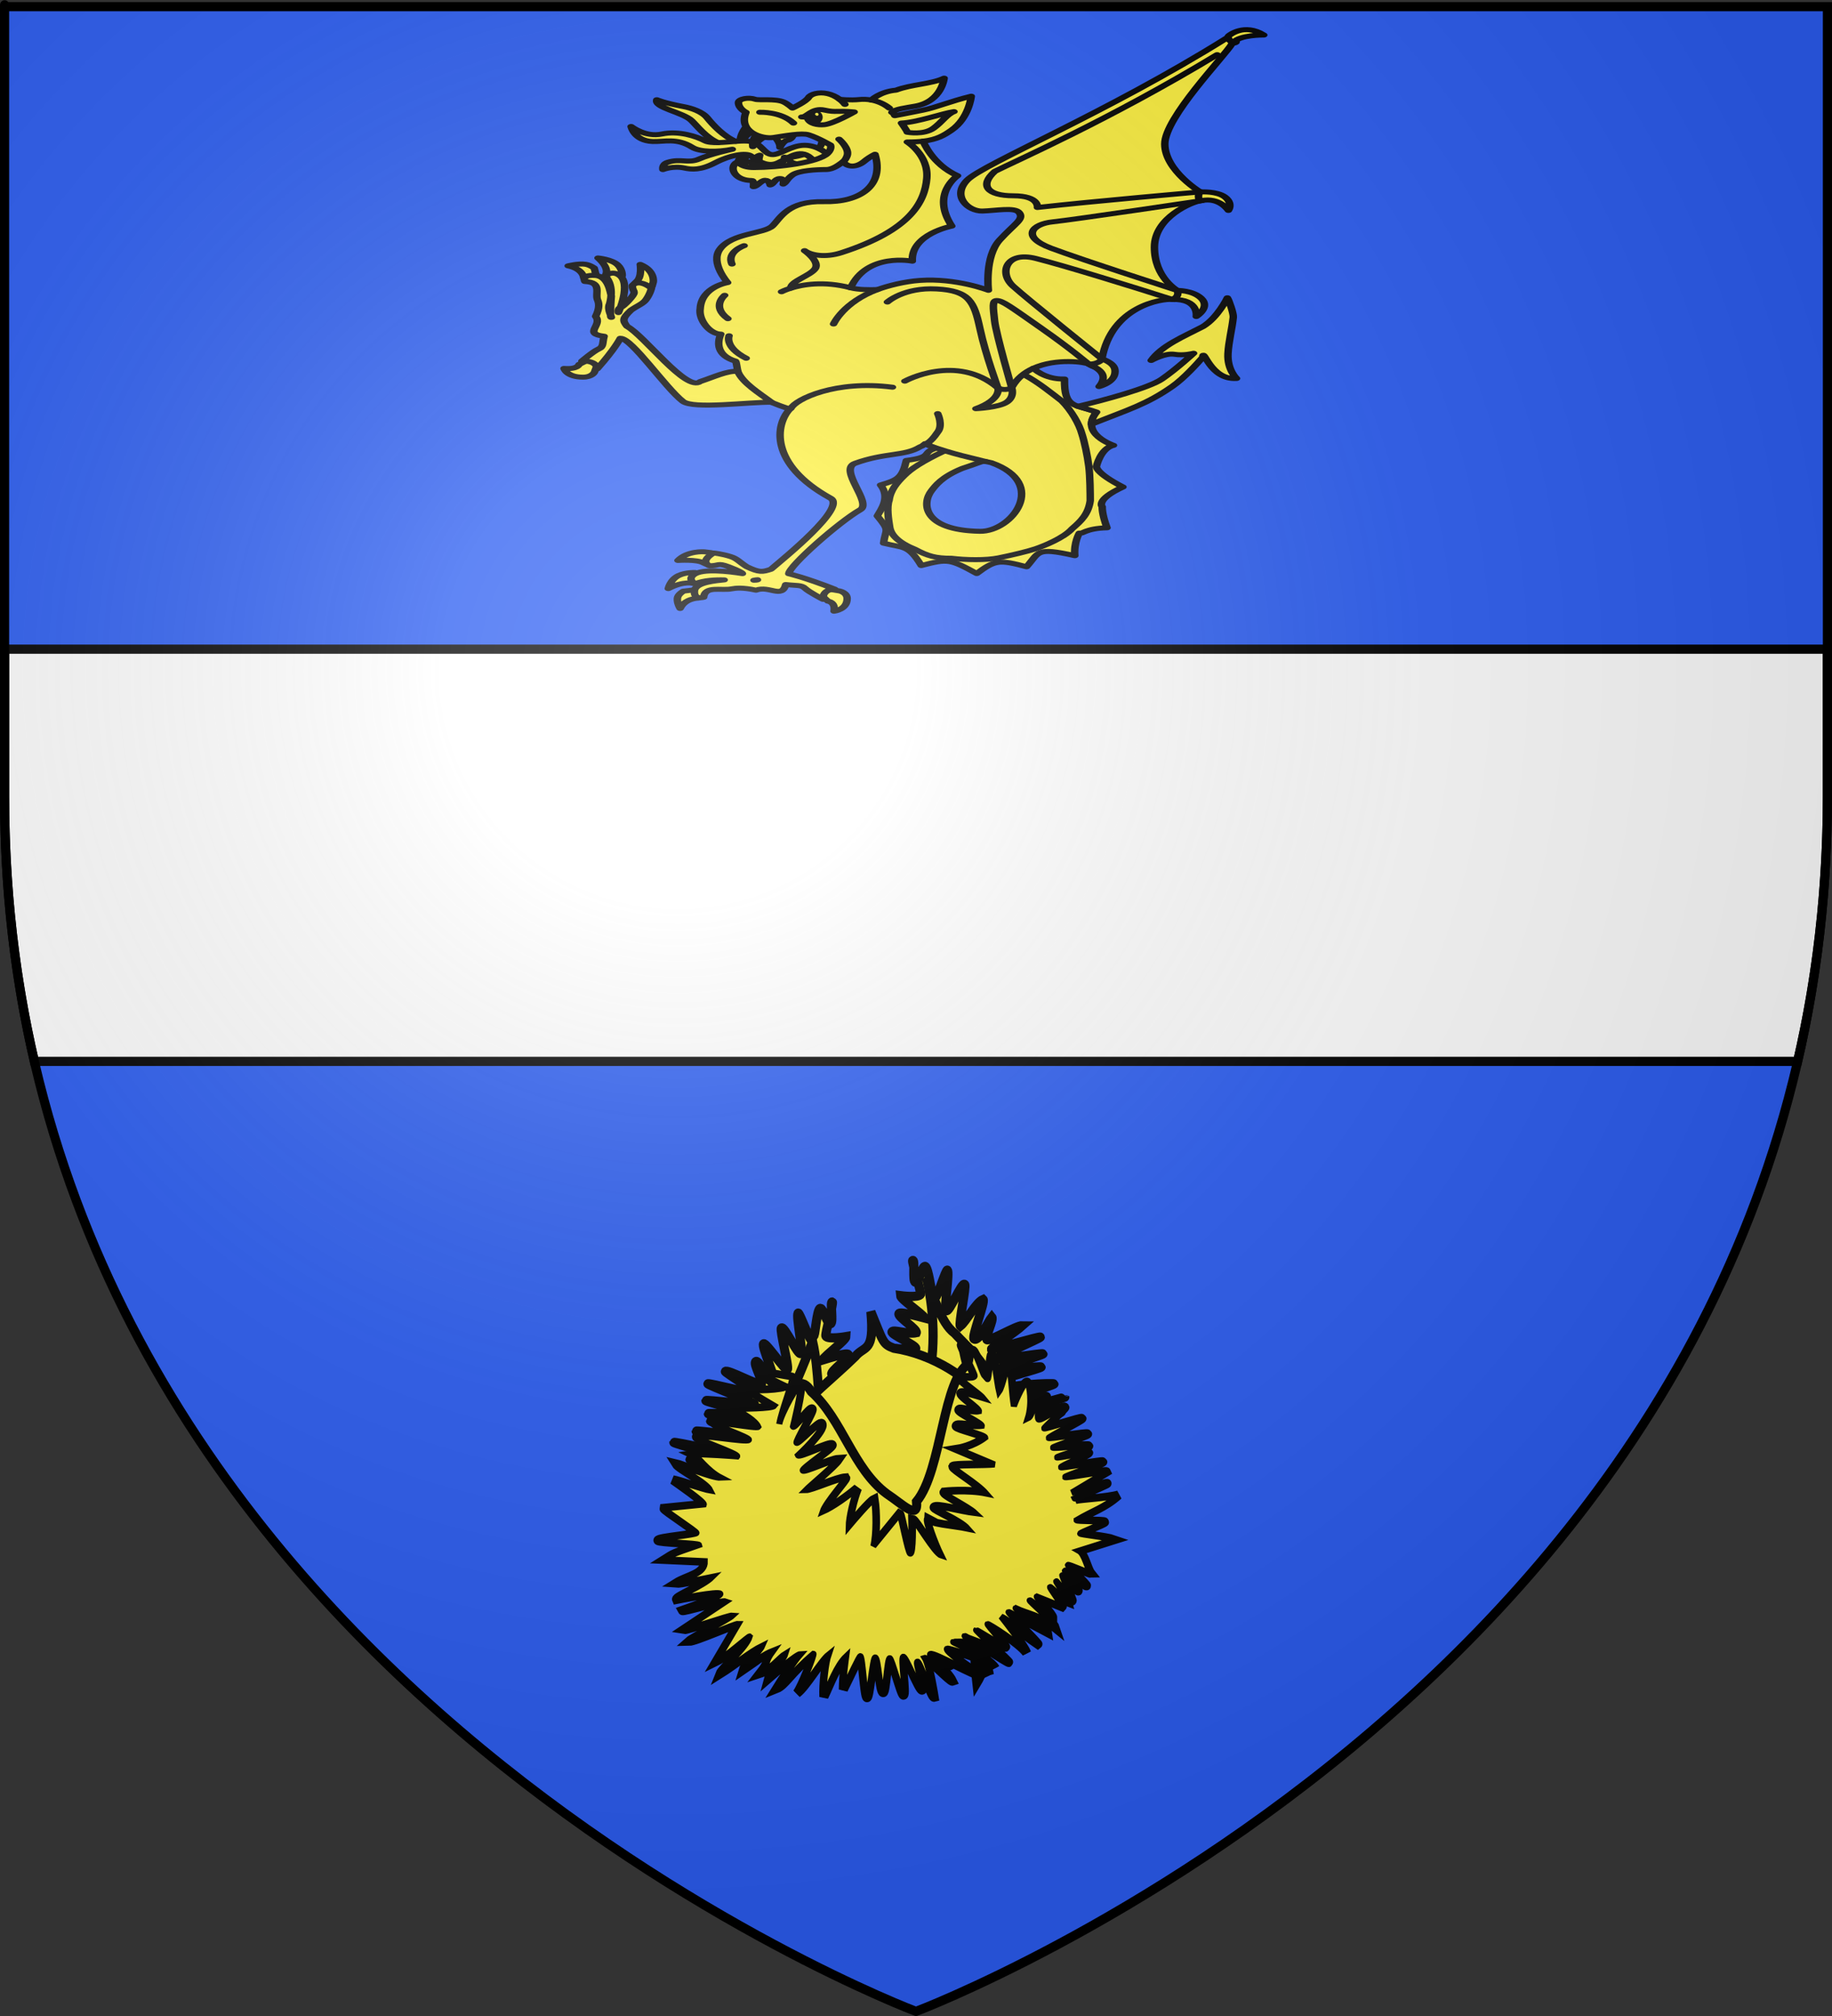 <?xml version="1.0" encoding="UTF-8" standalone="no"?>
<svg
   xmlns:i="http://ns.adobe.com/AdobeIllustrator/10.0/"
   xmlns:dc="http://purl.org/dc/elements/1.1/"
   xmlns:cc="http://creativecommons.org/ns#"
   xmlns:rdf="http://www.w3.org/1999/02/22-rdf-syntax-ns#"
   xmlns:svg="http://www.w3.org/2000/svg"
   xmlns="http://www.w3.org/2000/svg"
   xmlns:xlink="http://www.w3.org/1999/xlink"
   xmlns:sodipodi="http://sodipodi.sourceforge.net/DTD/sodipodi-0.dtd"
   xmlns:inkscape="http://www.inkscape.org/namespaces/inkscape"
   height="660"
   width="600"
   version="1.0"
   id="svg2"
   sodipodi:version="0.32"
   inkscape:version="0.48.1 r9760"
   sodipodi:docname="Blason ville fr Escragnolles 06.svg"
   inkscape:export-filename="/Users/olivier/Desktop/Blason Rouge/Blason_Vide_3D.png"
   inkscape:export-xdpi="144"
   inkscape:export-ydpi="144"
   inkscape:output_extension="org.inkscape.output.svg.inkscape">
  <rect width="100%" height="100%" fill="#333333" stroke="none"/>
  <sodipodi:namedview
     inkscape:window-height="712"
     inkscape:window-width="1024"
     inkscape:pageshadow="2"
     inkscape:pageopacity="0.0"
     guidetolerance="10.0"
     gridtolerance="10.0"
     objecttolerance="10.0"
     borderopacity="1.0"
     bordercolor="#666666"
     pagecolor="#ffffff"
     id="base"
     showgrid="false"
     height="660px"
     inkscape:zoom="0.74848453"
     inkscape:cx="375.16865"
     inkscape:cy="329.99986"
     inkscape:window-x="226"
     inkscape:window-y="0"
     inkscape:current-layer="g2368"
     showguides="true"
     inkscape:guide-bbox="true"
     inkscape:window-maximized="0">
    <sodipodi:guide
       orientation="1,0"
       position="300,305.917"
       id="guide3626" />
  </sodipodi:namedview>
  <desc
     id="desc4">Flag of Canton of Valais (Wallis)</desc>
  <defs
     id="defs6">
    <linearGradient
       id="linearGradient2893">
      <stop
         style="stop-color:white;stop-opacity:0.314;"
         offset="0"
         id="stop2895" />
      <stop
         id="stop2897"
         offset="0.19"
         style="stop-color:white;stop-opacity:0.251;" />
      <stop
         style="stop-color:#6b6b6b;stop-opacity:0.125;"
         offset="0.6"
         id="stop2901" />
      <stop
         style="stop-color:black;stop-opacity:0.125;"
         offset="1"
         id="stop2899" />
    </linearGradient>
    <radialGradient
       inkscape:collect="always"
       xlink:href="#linearGradient2893"
       id="radialGradient3163"
       gradientUnits="userSpaceOnUse"
       gradientTransform="matrix(1.353,0,0,1.349,-77.629,-85.747)"
       cx="221.445"
       cy="226.331"
       fx="221.445"
       fy="226.331"
       r="300" />
    <radialGradient
       gradientTransform="matrix(1.353,0,0,1.349,-77.629,-85.747)"
       gradientUnits="userSpaceOnUse"
       xlink:href="#linearGradient2893-9"
       id="radialGradient3163-3"
       fy="226.331"
       fx="221.445"
       r="300"
       cy="226.331"
       cx="221.445" />
    <radialGradient
       gradientTransform="matrix(0,1.386,-1.323,-5.741131e-8,-158.082,-109.541)"
       gradientUnits="userSpaceOnUse"
       xlink:href="#linearGradient2955"
       id="radialGradient2871"
       fy="218.901"
       fx="225.524"
       r="300"
       cy="218.901"
       cx="225.524" />
    <radialGradient
       gradientTransform="matrix(0,1.749,-1.593,-1.049767e-7,551.788,-191.29)"
       gradientUnits="userSpaceOnUse"
       xlink:href="#linearGradient2955"
       id="radialGradient2865"
       fy="218.901"
       fx="225.524"
       r="300"
       cy="218.901"
       cx="225.524" />
    <radialGradient
       gradientTransform="matrix(-4.167939e-4,2.183,-1.884,-3.599562e-4,615.597,-289.121)"
       gradientUnits="userSpaceOnUse"
       xlink:href="#linearGradient2955"
       id="radialGradient1911"
       fy="218.901"
       fx="225.524"
       r="300"
       cy="218.901"
       cx="225.524" />
    <clipPath
       id="clip">
      <path
         id="path10"
         d="M 0,-200 L 0,600 L 300,600 L 300,-200 L 0,-200 z " />
    </clipPath>
    <polygon
       id="star"
       transform="scale(53,53)"
       points="0,-1 0.588,0.809 -0.951,-0.309 0.951,-0.309 -0.588,0.809 0,-1 " />
    <radialGradient
       gradientTransform="matrix(-4.167939e-4,2.183,-1.884,-3.599562e-4,615.597,-289.121)"
       gradientUnits="userSpaceOnUse"
       xlink:href="#linearGradient2955"
       id="radialGradient2961"
       fy="218.901"
       fx="225.524"
       r="300"
       cy="218.901"
       cx="225.524" />
    <linearGradient
       id="linearGradient2955">
      <stop
         id="stop2867"
         offset="0"
         style="stop-color:#fd0000;stop-opacity:1" />
      <stop
         id="stop2873"
         offset="0.5"
         style="stop-color:#e77275;stop-opacity:0.659" />
      <stop
         id="stop2959"
         offset="1"
         style="stop-color:black;stop-opacity:0.323" />
    </linearGradient>
    <linearGradient
       id="linearGradient2885">
      <stop
         id="stop2887"
         offset="0"
         style="stop-color:white;stop-opacity:1" />
      <stop
         id="stop2891"
         offset="0.229"
         style="stop-color:white;stop-opacity:1" />
      <stop
         id="stop2889"
         offset="1"
         style="stop-color:black;stop-opacity:1" />
    </linearGradient>
    <linearGradient
       id="linearGradient2893-9">
      <stop
         id="stop2895-1"
         offset="0"
         style="stop-color:white;stop-opacity:0.314" />
      <stop
         id="stop2897-3"
         offset="0.19"
         style="stop-color:white;stop-opacity:0.251" />
      <stop
         id="stop2901-3"
         offset="0.6"
         style="stop-color:#6b6b6b;stop-opacity:0.125" />
      <stop
         id="stop2899-0"
         offset="1"
         style="stop-color:black;stop-opacity:0.125" />
    </linearGradient>
    <inkscape:perspective
       id="perspective33"
       inkscape:persp3d-origin="300 : 220 : 1"
       inkscape:vp_z="600 : 330 : 1"
       inkscape:vp_y="0 : 1000 : 0"
       inkscape:vp_x="0 : 330 : 1"
       sodipodi:type="inkscape:persp3d" />
    <radialGradient
       r="300"
       fy="226.331"
       fx="221.445"
       cy="226.331"
       cx="221.445"
       gradientTransform="matrix(1.353,0,0,1.349,-77.629,-85.747)"
       gradientUnits="userSpaceOnUse"
       id="radialGradient3163-1"
       xlink:href="#linearGradient2893-0"
       inkscape:collect="always" />
    <radialGradient
       r="300"
       fy="218.901"
       fx="225.524"
       cy="218.901"
       cx="225.524"
       gradientTransform="matrix(0,1.386,-1.323,-5.741131e-8,-158.082,-109.541)"
       gradientUnits="userSpaceOnUse"
       id="radialGradient2871-0"
       xlink:href="#linearGradient2955-9"
       inkscape:collect="always" />
    <radialGradient
       r="300"
       fy="218.901"
       fx="225.524"
       cy="218.901"
       cx="225.524"
       gradientTransform="matrix(0,1.749,-1.593,-1.049767e-7,551.788,-191.29)"
       gradientUnits="userSpaceOnUse"
       id="radialGradient2865-3"
       xlink:href="#linearGradient2955-9"
       inkscape:collect="always" />
    <radialGradient
       r="300"
       fy="218.901"
       fx="225.524"
       cy="218.901"
       cx="225.524"
       gradientTransform="matrix(-4.167939e-4,2.183,-1.884,-3.599562e-4,615.597,-289.121)"
       gradientUnits="userSpaceOnUse"
       id="radialGradient1911-0"
       xlink:href="#linearGradient2955-9"
       inkscape:collect="always" />
    <clipPath
       id="clip-3">
      <path
         id="path10-0"
         d="M 0,-200 L 0,600 L 300,600 L 300,-200 L 0,-200 z " />
    </clipPath>
    <polygon
       points="0,-1 0.588,0.809 -0.951,-0.309 0.951,-0.309 -0.588,0.809 0,-1 "
       transform="scale(53,53)"
       id="star-9" />
    <radialGradient
       gradientUnits="userSpaceOnUse"
       gradientTransform="matrix(-4.167939e-4,2.183,-1.884,-3.599562e-4,615.597,-289.121)"
       r="300"
       fy="218.901"
       fx="225.524"
       cy="218.901"
       cx="225.524"
       id="radialGradient2961-0"
       xlink:href="#linearGradient2955-9"
       inkscape:collect="always" />
    <linearGradient
       id="linearGradient2955-9">
      <stop
         style="stop-color:#fd0000;stop-opacity:1;"
         offset="0"
         id="stop2867-2" />
      <stop
         id="stop2873-9"
         offset="0.5"
         style="stop-color:#e77275;stop-opacity:0.659;" />
      <stop
         id="stop2959-1"
         offset="1"
         style="stop-color:black;stop-opacity:0.323;" />
    </linearGradient>
    <linearGradient
       id="linearGradient2885-0">
      <stop
         style="stop-color:white;stop-opacity:1;"
         offset="0"
         id="stop2887-9" />
      <stop
         id="stop2891-2"
         offset="0.229"
         style="stop-color:white;stop-opacity:1;" />
      <stop
         style="stop-color:black;stop-opacity:1;"
         offset="1"
         id="stop2889-4" />
    </linearGradient>
    <linearGradient
       id="linearGradient2893-0">
      <stop
         id="stop2895-0"
         offset="0"
         style="stop-color:white;stop-opacity:0.314;" />
      <stop
         style="stop-color:white;stop-opacity:0.251;"
         offset="0.19"
         id="stop2897-38" />
      <stop
         id="stop2901-36"
         offset="0.6"
         style="stop-color:#6b6b6b;stop-opacity:0.125;" />
      <stop
         id="stop2899-04"
         offset="1"
         style="stop-color:black;stop-opacity:0.125;" />
    </linearGradient>
    <inkscape:perspective
       id="perspective30"
       inkscape:persp3d-origin="300 : 220 : 1"
       inkscape:vp_z="600 : 330 : 1"
       inkscape:vp_y="0 : 1000 : 0"
       inkscape:vp_x="0 : 330 : 1"
       sodipodi:type="inkscape:persp3d" />
    <radialGradient
       gradientTransform="matrix(1.353,0,0,1.349,-77.629,-85.747)"
       gradientUnits="userSpaceOnUse"
       xlink:href="#linearGradient2893-8"
       id="radialGradient3163-8"
       fy="226.331"
       fx="221.445"
       r="300"
       cy="226.331"
       cx="221.445" />
    <radialGradient
       gradientTransform="matrix(0,1.386,-1.323,-5.741131e-8,-158.082,-109.541)"
       gradientUnits="userSpaceOnUse"
       xlink:href="#linearGradient2955-4"
       id="radialGradient2871-3"
       fy="218.901"
       fx="225.524"
       r="300"
       cy="218.901"
       cx="225.524" />
    <radialGradient
       gradientTransform="matrix(0,1.749,-1.593,-1.049767e-7,551.788,-191.29)"
       gradientUnits="userSpaceOnUse"
       xlink:href="#linearGradient2955-4"
       id="radialGradient2865-5"
       fy="218.901"
       fx="225.524"
       r="300"
       cy="218.901"
       cx="225.524" />
    <radialGradient
       gradientTransform="matrix(-4.167939e-4,2.183,-1.884,-3.599562e-4,615.597,-289.121)"
       gradientUnits="userSpaceOnUse"
       xlink:href="#linearGradient2955-4"
       id="radialGradient1911-06"
       fy="218.901"
       fx="225.524"
       r="300"
       cy="218.901"
       cx="225.524" />
    <clipPath
       id="clip-7">
      <path
         id="path10-04"
         d="M 0,-200 L 0,600 L 300,600 L 300,-200 L 0,-200 z " />
    </clipPath>
    <polygon
       id="star-4"
       transform="scale(53,53)"
       points="0,-1 0.588,0.809 -0.951,-0.309 0.951,-0.309 -0.588,0.809 0,-1 " />
    <radialGradient
       gradientTransform="matrix(-4.167939e-4,2.183,-1.884,-3.599562e-4,615.597,-289.121)"
       gradientUnits="userSpaceOnUse"
       xlink:href="#linearGradient2955-4"
       id="radialGradient2961-9"
       fy="218.901"
       fx="225.524"
       r="300"
       cy="218.901"
       cx="225.524" />
    <linearGradient
       id="linearGradient2955-4">
      <stop
         id="stop2867-5"
         offset="0"
         style="stop-color:#fd0000;stop-opacity:1" />
      <stop
         id="stop2873-8"
         offset="0.5"
         style="stop-color:#e77275;stop-opacity:0.659" />
      <stop
         id="stop2959-8"
         offset="1"
         style="stop-color:black;stop-opacity:0.323" />
    </linearGradient>
    <linearGradient
       id="linearGradient2885-5">
      <stop
         id="stop2887-7"
         offset="0"
         style="stop-color:white;stop-opacity:1" />
      <stop
         id="stop2891-9"
         offset="0.229"
         style="stop-color:white;stop-opacity:1" />
      <stop
         id="stop2889-8"
         offset="1"
         style="stop-color:black;stop-opacity:1" />
    </linearGradient>
    <linearGradient
       id="linearGradient2893-8">
      <stop
         id="stop2895-14"
         offset="0"
         style="stop-color:white;stop-opacity:0.314" />
      <stop
         id="stop2897-8"
         offset="0.19"
         style="stop-color:white;stop-opacity:0.251" />
      <stop
         id="stop2901-8"
         offset="0.6"
         style="stop-color:#6b6b6b;stop-opacity:0.125" />
      <stop
         id="stop2899-4"
         offset="1"
         style="stop-color:black;stop-opacity:0.125" />
    </linearGradient>
    <inkscape:perspective
       id="perspective33-0"
       inkscape:persp3d-origin="300 : 220 : 1"
       inkscape:vp_z="600 : 330 : 1"
       inkscape:vp_y="0 : 1000 : 0"
       inkscape:vp_x="0 : 330 : 1"
       sodipodi:type="inkscape:persp3d" />
    <radialGradient
       r="300"
       fy="218.901"
       fx="225.524"
       cy="218.901"
       cx="225.524"
       gradientTransform="matrix(0,1.386,-1.323,-5.741131e-8,-158.082,-109.541)"
       gradientUnits="userSpaceOnUse"
       id="radialGradient2871-2"
       xlink:href="#linearGradient2955-8"
       inkscape:collect="always" />
    <radialGradient
       r="300"
       fy="218.901"
       fx="225.524"
       cy="218.901"
       cx="225.524"
       gradientTransform="matrix(0,1.749,-1.593,-1.049767e-7,551.788,-191.29)"
       gradientUnits="userSpaceOnUse"
       id="radialGradient2865-55"
       xlink:href="#linearGradient2955-8"
       inkscape:collect="always" />
    <radialGradient
       r="300"
       fy="218.901"
       fx="225.524"
       cy="218.901"
       cx="225.524"
       gradientTransform="matrix(-4.167939e-4,2.183,-1.884,-3.599562e-4,615.597,-289.121)"
       gradientUnits="userSpaceOnUse"
       id="radialGradient1911-7"
       xlink:href="#linearGradient2955-8"
       inkscape:collect="always" />
    <clipPath
       id="clip-8">
      <path
         id="path10-9"
         d="M 0,-200 L 0,600 L 300,600 L 300,-200 L 0,-200 z " />
    </clipPath>
    <polygon
       points="0,-1 0.588,0.809 -0.951,-0.309 0.951,-0.309 -0.588,0.809 0,-1 "
       transform="scale(53,53)"
       id="star-7" />
    <radialGradient
       gradientUnits="userSpaceOnUse"
       gradientTransform="matrix(-4.167939e-4,2.183,-1.884,-3.599562e-4,615.597,-289.121)"
       r="300"
       fy="218.901"
       fx="225.524"
       cy="218.901"
       cx="225.524"
       id="radialGradient2961-6"
       xlink:href="#linearGradient2955-8"
       inkscape:collect="always" />
    <linearGradient
       id="linearGradient2955-8">
      <stop
         style="stop-color:#fd0000;stop-opacity:1;"
         offset="0"
         id="stop2867-6" />
      <stop
         id="stop2873-1"
         offset="0.5"
         style="stop-color:#e77275;stop-opacity:0.659;" />
      <stop
         id="stop2959-9"
         offset="1"
         style="stop-color:black;stop-opacity:0.323;" />
    </linearGradient>
    <linearGradient
       id="linearGradient2885-07">
      <stop
         style="stop-color:white;stop-opacity:1;"
         offset="0"
         id="stop2887-6" />
      <stop
         id="stop2891-8"
         offset="0.229"
         style="stop-color:white;stop-opacity:1;" />
      <stop
         style="stop-color:black;stop-opacity:1;"
         offset="1"
         id="stop2889-3" />
    </linearGradient>
    <linearGradient
       id="linearGradient2893-91">
      <stop
         id="stop2895-5"
         offset="0"
         style="stop-color:white;stop-opacity:0.314;" />
      <stop
         style="stop-color:white;stop-opacity:0.251;"
         offset="0.19"
         id="stop2897-9" />
      <stop
         id="stop2901-83"
         offset="0.6"
         style="stop-color:#6b6b6b;stop-opacity:0.125;" />
      <stop
         id="stop2899-09"
         offset="1"
         style="stop-color:black;stop-opacity:0.125;" />
    </linearGradient>
    <linearGradient
       id="linearGradient4050">
      <stop
         id="stop4052"
         offset="0"
         style="stop-color:#e80000;stop-opacity:0.276;" />
      <stop
         id="stop4054"
         offset="1"
         style="stop-color:red;stop-opacity:0;" />
    </linearGradient>
    <inkscape:perspective
       id="perspective111"
       inkscape:persp3d-origin="300 : 220 : 1"
       inkscape:vp_z="600 : 330 : 1"
       inkscape:vp_y="0 : 1000 : 0"
       inkscape:vp_x="0 : 330 : 1"
       sodipodi:type="inkscape:persp3d" />
    <g
       id="s">
      <g
         id="c">
        <path
           transform="matrix(0.951,0.309,-0.309,0.951,0,-1)"
           d="M 0,0 L 0,1 L 0.5,1 L 0,0 z "
           id="t" />
        <use
           height="540"
           width="810"
           y="0"
           x="0"
           id="use2144"
           transform="scale(-1,1)"
           xlink:href="#t" />
      </g>
      <g
         id="a">
        <use
           height="540"
           width="810"
           y="0"
           x="0"
           id="use2147"
           transform="matrix(0.309,0.951,-0.951,0.309,0,0)"
           xlink:href="#c" />
        <use
           height="540"
           width="810"
           y="0"
           x="0"
           id="use2149"
           transform="matrix(-0.809,0.588,-0.588,-0.809,0,0)"
           xlink:href="#c" />
      </g>
      <use
         height="540"
         width="810"
         y="0"
         x="0"
         id="use2151"
         transform="scale(-1,1)"
         xlink:href="#a" />
    </g>
    <linearGradient
       id="linearGradient2893-5">
      <stop
         id="stop2895-146"
         offset="0"
         style="stop-color:white;stop-opacity:0.314;" />
      <stop
         style="stop-color:white;stop-opacity:0.251;"
         offset="0.19"
         id="stop2897-0" />
      <stop
         id="stop2901-32"
         offset="0.6"
         style="stop-color:#6b6b6b;stop-opacity:0.125;" />
      <stop
         id="stop2899-2"
         offset="1"
         style="stop-color:black;stop-opacity:0.125;" />
    </linearGradient>
    <inkscape:perspective
       id="perspective331"
       inkscape:persp3d-origin="300 : 220 : 1"
       inkscape:vp_z="600 : 330 : 1"
       inkscape:vp_y="0 : 1000 : 0"
       inkscape:vp_x="0 : 330 : 1"
       sodipodi:type="inkscape:persp3d" />
  </defs>
  <g
     inkscape:groupmode="layer"
     id="layer3"
     inkscape:label="Fond écu"
     style="display:inline">
    <path
       id="path2855"
       style="fill:#2b5df2;fill-opacity:1;fill-rule:evenodd;stroke:none;stroke-width:1px;stroke-linecap:butt;stroke-linejoin:miter;stroke-opacity:1"
       d="M 300,658.5 C 300,658.5 598.5,546.18 598.5,260.728 C 598.5,-24.723 598.5,2.176 598.5,2.176 L 1.5,2.176 L 1.5,260.728 C 1.5,546.18 300,658.5 300,658.5 z "
       sodipodi:nodetypes="cccccc" />
    <g
       transform="matrix(1.553,0,0,1.165,-216.751,-261.354)"
       id="layer1-8"
       inkscape:label="Calque 1"
       style="fill:#ffffff" />
    <g
       id="layer3-2"
       style="display:inline">
      <g
         id="g7979">
        <rect
           id="rect7092"
           style="fill:none;stroke:none"
           y="-7.1054274e-15"
           x="0"
           height="660"
           width="600" />
      </g>
    </g>
    <g
       id="layer3-5"
       style="display:inline">
      <g
         id="g7979-1">
        <path
           id="path2855-2"
           style="fill:#ffffff;fill-opacity:1;fill-rule:evenodd;stroke:#000000;stroke-width:3;stroke-linecap:butt;stroke-linejoin:miter;stroke-miterlimit:4;stroke-opacity:1;stroke-dasharray:none"
           d="m 1.5,212.531 0,48.188 c 0,30.922 3.503,59.814 9.75,86.75 l 577.5,0 c 6.247,-26.936 9.75,-55.828 9.75,-86.75 0,-53.205 0,-14.488 0,-48.188 l -597,0 z"
           inkscape:connector-curvature="0" />
        <rect
           id="rect7092-4"
           style="fill:none;stroke:none"
           y="-7.1054274e-15"
           x="0"
           height="660"
           width="600" />
      </g>
    </g>
    <g
       id="g27833"
       transform="matrix(0.539,0,0,0.362,142.354,-9.105)">
      <g
         style="display:inline"
         inkscape:label="Fond écu"
         id="layer3-4" />
      <g
         inkscape:label="Meubles"
         id="layer4-9">
        <g
           inkscape:transform-center-y="-25.672132"
           transform="matrix(-1.026,0,0,1.017,-22.85,-34.036)"
           id="g2368"
           style="display:inline">
          <path
             style="fill:#fcef3c;stroke:#000000;stroke-width:4.434;stroke-linecap:round;stroke-linejoin:round;stroke-miterlimit:4;stroke-dasharray:none"
             i:knockout="Off"
             d="m -250.079,585.901 -5.132,6.905 c 0,0 -4.564,0.711 -3.595,8.926 0,0 -7.757,-1.403 -7.757,-11.223 0,-5.411 4.463,-6.787 4.463,-6.787 l 6.397,-1.63 5.624,3.808 z"
             id="path7241"
             inkscape:connector-curvature="0" />
          <path
             style="fill:#fcef3c;stroke:#000000;stroke-width:4.434;stroke-linecap:round;stroke-linejoin:round;stroke-miterlimit:4;stroke-dasharray:none"
             i:knockout="Off"
             d="m -181.453,587.325 3.217,2.778 c 0,0 7.636,0.107 10.588,9.18 0,0 2.41,-6.117 1.391,-10.322 -0.665,-2.746 -3.342,-5.093 -3.342,-5.093 l -6.206,-1.109 -4.077,1.326 -1.572,3.239 z"
             id="path7243"
             inkscape:connector-curvature="0" />
          <path
             style="fill:#fcef3c;stroke:#000000;stroke-width:4.434;stroke-linecap:round;stroke-linejoin:round;stroke-miterlimit:4;stroke-dasharray:none"
             i:knockout="Off"
             d="m -185.911,549.62 3.957,-0.738 c 0,0 10.004,-1.151 15.594,7.715 0,0 -11.044,-1.187 -15.116,2.172 -4.072,3.358 -5.486,0.489 -5.486,0.489 l -0.621,-6.451 1.672,-3.187 z"
             id="path7245"
             inkscape:connector-curvature="0" />
          <path
             style="fill:#fcef3c;stroke:#000000;stroke-width:4.434;stroke-linecap:round;stroke-linejoin:round;stroke-miterlimit:4;stroke-dasharray:none"
             i:knockout="Off"
             d="m -160.638,581.614 c 0,0 -1.133,-8.121 -6.176,-11.667 -4.172,-2.933 -9.595,-2.674 -9.595,-2.674 l -4.151,3.737 1.33,4.709 1.478,1.973 2.21,-0.61 c 5.4e-4,0 5.376,-2.758 14.904,4.532 z"
             id="path7247"
             inkscape:connector-curvature="0" />
          <path
             style="fill:#fcef3c;stroke:#000000;stroke-width:4.434;stroke-linecap:round;stroke-linejoin:round;stroke-miterlimit:4;stroke-dasharray:none"
             i:knockout="Off"
             d="m -201.306,202.945 c 0,0 -20.886,-1.931 -31.923,-4.738 -11.037,-2.807 -17.829,-7.72 -18.169,-12.283 -0.34,-4.562 -5.433,-1.755 -5.433,-1.755 l -3.566,5.089 5.774,13.336 24.282,7.194 21.056,1.755 7.642,-4.562 0.339,-4.036 z"
             id="path7249"
             inkscape:connector-curvature="0" />
          <path
             style="fill:#fcef3c;stroke:#000000;stroke-width:4.434;stroke-linecap:round;stroke-linejoin:round;stroke-miterlimit:4;stroke-dasharray:none"
             i:knockout="Off"
             d="m -201.582,203.918 c 0,0 -0.819,-7.943 -5.637,-9.426 0,0 2.357,7.732 1.23,11.968 -1.046,3.929 0.922,0.742 0.922,0.742 l 3.484,-3.284 z"
             id="path7251"
             inkscape:connector-curvature="0" />
          <path
             style="fill:#fcef3c;stroke:#000000;stroke-width:4.434;stroke-linecap:round;stroke-linejoin:round;stroke-miterlimit:4;stroke-dasharray:none"
             i:knockout="Off"
             d="m -207.322,170.026 c 0,0 4.509,6.566 4.202,16.204 0,0 -3.69,-9.427 -7.893,-11.227 l 3.691,-4.978 z"
             id="path7253"
             inkscape:connector-curvature="0" />
          <path
             style="fill:#fcef3c;stroke:#000000;stroke-width:4.434;stroke-linecap:round;stroke-linejoin:round;stroke-miterlimit:4;stroke-dasharray:none"
             i:knockout="Off"
             d="m -246.285,200.559 c 6.848,-11.794 13.695,-2.359 20.544,2.359 6.848,4.717 13.315,-2.948 16.169,-6.094 2.854,-3.145 12.364,-0.786 21.114,6.094 8.75,6.88 14.076,6.094 18.261,4.717 6.737,-2.215 12.745,1.375 12.745,1.375 0,0 0.761,-4.717 -2.853,-6.487 -7.636,-3.737 -12.174,1.375 -18.642,-2.948 -6.467,-4.324 -19.592,-8.65 -19.592,-8.65 8.56,2.555 19.212,2.555 23.777,-1.768 9.13,-8.648 16.549,-4.717 23.396,-5.11 11.03,-0.633 12.745,-13.367 12.745,-13.367 0,0 -8.37,9.829 -18.261,6.683 -9.891,-3.145 -20.616,2.178 -25.489,6.094 -1.682,1.351 -4.474,1.672 -7.693,1.561 7.307,-4.675 12.352,-14.834 15.681,-19.645 5.158,-7.453 22.256,-11.205 20.545,-18.478 0,0 -3.995,2.752 -15.788,6.094 -4.773,1.352 -11.068,4.384 -14.174,10.186 -3.401,6.348 -9.718,16.465 -16.793,20.78 -3.461,-0.377 -6.635,-0.562 -8.788,0.092 -6.467,1.966 -7.799,10.614 -12.364,11.596 -4.565,0.982 -11.413,-8.255 -19.592,-8.255 -8.18,0 -14.076,8.452 -14.076,8.452 l 2.677,4.177 5.477,1.709 0.976,-1.169 z"
             id="path7255"
             inkscape:connector-curvature="0" />
          <path
             style="fill:#fcef3c;stroke:#000000;stroke-width:4.434;stroke-linecap:round;stroke-linejoin:round;stroke-miterlimit:4;stroke-dasharray:none"
             i:knockout="Off"
             d="m -209.987,207.837 c 0,0 -0.513,-9.85 -4.818,-11.65 0,0 1.537,7.837 0,11.65 l 3.792,0.742 1.026,-0.742 z"
             id="path7257"
             inkscape:connector-curvature="0" />
          <path
             style="fill:#fcef3c;stroke:#000000;stroke-width:4.434;stroke-linecap:round;stroke-linejoin:round;stroke-miterlimit:4;stroke-dasharray:none"
             i:knockout="Off"
             d="m -224.234,207.201 c 0,0 -5.842,-4.978 -5.227,-9.215 0,0 -1.845,0 -2.664,2.329 -1.21,3.438 -5.228,3.601 -5.228,3.601 l 2.152,2.86 10.967,0.424 z"
             id="path7259"
             inkscape:connector-curvature="0" />
          <path
             style="fill:#fcef3c;stroke:#000000;stroke-width:4.434;stroke-linecap:round;stroke-linejoin:round;stroke-miterlimit:4;stroke-dasharray:none"
             i:knockout="Off"
             d="m -213.676,177.121 c 0,0 3.69,3.283 2.973,11.545 0,0 -4.203,-7.838 -8.507,-9.639 l 2.254,-1.694 3.28,-0.212 z"
             id="path7261"
             inkscape:connector-curvature="0" />
          <path
             style="fill:#fcef3c;stroke:#000000;stroke-width:4.434;stroke-linecap:round;stroke-linejoin:round;stroke-miterlimit:4;stroke-dasharray:none"
             i:knockout="Off"
             d="m -224.202,180.972 c 0,0 -2.796,4.345 -2.561,8.339 0,0 -1.824,-5.867 -4.537,-6.462 -2.949,-0.648 -3.467,-5.562 -3.467,-5.562 l 8.669,0.494 1.896,3.192 z"
             id="path7263"
             inkscape:connector-curvature="0" />
          <path
             style="fill:#fcef3c;fill-opacity:1;stroke:#000000;stroke-width:4.434;stroke-linecap:round;stroke-linejoin:round;stroke-miterlimit:4;stroke-dasharray:none"
             d="m -491.323,92.063 c 70.942,66.539 144.261,111.941 153.673,126.318 9.412,14.377 -0.759,27.807 -8.978,27.489 -8.142,-0.314 -19.173,-3.693 -21.836,1.418 -3.083,5.918 2.583,9.563 11.587,24.363 9.002,14.799 6.661,44.711 6.661,44.711 0,0 19.037,-11.054 40.494,-8.81 9.181,0.959 18.925,4.71 25.146,8.121 4.513,0.262 11.374,0.272 15.957,-1.55 0.864,-26.853 -32.562,-28.96 -32.562,-28.96 0.974,-24.163 -22.962,-30.059 -22.962,-30.059 12.666,-28.694 -1.536,-40.34 -1.536,-40.34 15.101,-10.068 14.116,-31.04 14.116,-31.04 -8.479,-1.508 -12.39,-5.218 -16.738,-9.711 -10.486,-10.837 -11.759,-30.271 -11.759,-30.271 12.55,4.593 20.571,9.918 28.47,12.387 7.899,2.468 16.778,4.955 16.778,4.955 1.358,-3.394 -0.047,-0.782 1.748,-2.968 -1.949,-3.02 -8.31,-4.046 -14.156,-5.657 -15.481,-4.266 -16.778,-24.76 -16.778,-24.76 7.405,5.235 19.686,5.602 28.47,10.664 9.548,1.244 14.632,8.797 14.632,8.797 2.599,-0.712 5.047,-0.784 7.005,-0.477 5.525,0.865 11.759,-0.185 11.759,-0.185 2.37,-2.671 4.835,-4.247 7.166,-5.037 5.379,-1.822 10.047,0.546 11.201,3.328 1.653,3.987 9.561,9.499 9.561,9.499 0,0 2.796,-3.815 5.35,-5.471 4.747,-3.079 14.67,-1.232 16.711,-2.332 3.815,-2.055 10.045,-0.504 9.958,3.087 -0.131,5.407 -4.449,8.492 -4.449,8.492 4.777,17.467 -9.522,23.868 -16.208,22.402 -7.083,-1.552 -16.867,-4.351 -20.935,-2.398 -5.644,2.71 -12.898,9.101 -12.898,9.101 10e-6,0 -1.1,3.304 1.761,7.538 5.504,8.146 28.961,12.493 43.659,12.493 8.821,0 8.926,-6.726 11.017,-3.603 3.307,4.936 -0.141,15.102 -9.878,15.102 -1.47,0 -0.927,5.511 -0.927,5.511 -2.205,0 -4.406,-5.697 -6.979,-5.697 -2.572,0 -2.94,4.173 -2.94,4.173 -2.205,-0.76 -2.571,-5.507 -5.694,-5.697 -3.123,-0.191 -2.026,4.941 -2.026,4.941 -2.204,-1.899 -1.835,-4.187 -5.509,-8.174 -3.675,-3.986 -14.338,-4.809 -19.85,-4.809 -4.517,0 -8.165,-4.927 -10.223,-6.982 -2.311,5.223 -8.001,5.334 -12.474,-0.384 -1.551,-1.983 -4.064,-4.519 -6.316,-6.213 -5.689,27.999 8.945,43.008 30.351,42.168 21.405,-0.84 25.745,14.847 30.35,21.567 4.892,7.138 24.113,6.161 31.158,20.72 5.883,12.158 -4.608,29.675 -4.608,29.675 1e-5,0 15.434,3.666 16.248,22.985 1.149,10.263 -5.711,22.874 -12.196,22.813 2.325,7.913 2.378,19.064 -8.713,24.031 -1.203,2.006 -0.626,19.182 -7.521,21.779 -11.383,12.059 -6.355,11.69 -24.63,20.905 8.406,13.186 12.64,48.75 -24.074,79.169 -9.827,8.142 27.412,53.181 35.25,63.245 5.14,2.502 6.819,3.054 14.42,-2.345 4.358,-4.218 5.558,-7.061 9.441,-8.929 5.066,-2.437 10.104,-3.206 10.104,-3.206 8.812,7.807 2.45,11.34 2.45,11.34 -5.982,0.097 -4.526,-2.934 -11.242,0.848 -6.716,3.781 -8.038,5.617 -8.038,5.617 -0.06,0.207 -0.147,0.392 -0.252,0.556 7.86,-1.883 23.528,-4.742 28.788,0.874 4.169,4.452 -0.847,8.108 -0.847,8.108 -5.121,-3.175 -11.928,-3.648 -17.135,-3.418 3.996,0.693 17.18,1.953 17.625,9.777 0.475,8.346 -5.442,5.71 -5.442,5.71 -0.713,-10.554 -10.572,-5.741 -16.526,-7.511 -2.353,-0.7 -6.625,-1.413 -14.487,1.192 -7.862,-4.418 -15.35,7.823 -17.612,-5.047 -6.057,1.119 -9.264,0.135 -11.401,3.325 -2.137,3.19 -10.699,9.843 -10.699,9.843 0.475,-9.328 -6.886,-9.075 -6.886,-9.075 17.765,-10.527 27.172,-13.658 27.172,-13.658 1e-5,-6.88 -30.058,-46.455 -42.308,-56.913 -7.234,-6.176 13.157,-35.817 3.032,-41.346 -17.627,-9.627 -29.431,-6.245 -38.375,-14.533 -3.256,-2.117 -0.597,-0.433 -3.112,-2.782 -3.433,2.173 -3.888,2.5 -3.84,2.491 0.167,-0.089 0.524,-0.323 -2.516,1.497 8.959,3.798 0.704,7.524 17.506,10.81 2.411,15.256 4.711,17.17 15.268,21.819 -5.9,10.999 -0.335,21.555 1.92,27.516 -7.768,14.216 -4.963,10.698 -3.721,24.243 -11.982,4.56 -14.734,1.28 -22.313,19.898 -15.787,-6.218 -17.295,-5.675 -32.84,7.101 -10.781,-12.099 -13.394,-12.438 -29.516,-6.028 -7.523,-12.538 -5.021,-17.848 -28.576,-9.843 0.675,-11.676 -2.662,-20.097 -2.662,-20.097 -1.597,1.376 -3.582,-4.28 -16.407,-4.703 3.197,-12.811 2.821,-18.679 2.821,-18.679 0,0 4.317,-6.241 -12.249,-17.62 16.23,-12.469 15.705,-18.163 15.705,-18.163 5e-5,0 -2.344,-16.295 -10.117,-18.878 0,0 20.642,-10.319 9.996,-29.532 13.727,-7.524 19.182,-3.343 19.03,-29.474 11.897,0.573 18.433,-9.525 18.433,-9.525 -13.778,-9.487 -31.327,-5.205 -32.827,-3.656 -6.372,6.583 -7.364,-1.267 -7.773,-4.65 -5.678,-46.999 -35.191,-53.704 -41.739,-52.859 -6.547,0.845 -7.367,-4.654 -4.913,-6.346 2.455,-1.692 15.546,-13.104 15.546,-40.167 4e-5,-27.063 -22.498,-40.169 -26.59,-41.015 -4.091,-0.846 -6.546,-3.806 -3.681,-5.498 2.865,-1.692 24.14,-21.574 24.14,-45.254 0,-23.68 -35.465,-78.076 -39.885,-89.356 -6.889,-1.624 3.244,-4.822 3.244,-4.822 z m 143.741,376.449 c -1.029,-0.026 -2.127,0.406 -4.383,1.153 -34.358,18.41 -12.045,61.489 6.78,60.993 34.486,-0.909 34.265,-25.468 28.642,-36.193 -2.291,-4.369 -5.892,-12.168 -18.234,-19.752 -9.121,-4.426 -10.841,-6.15 -12.805,-6.2 z m 134.154,105.174 c -0.111,0.009 -0.11,0.072 0.04,0.212 0.155,0.145 0.906,0.234 2.013,0.278 -1.058,-0.282 -1.822,-0.509 -2.053,-0.49 z"
             id="path7265"
             sodipodi:nodetypes="cccccccccccccccsccscccscssccsscssccscscsccccscscsccccccccsccsccccccccccsccscccssccccccccccccsccccccccscsscsssccccsscccscc"
             inkscape:connector-curvature="0" />
          <path
             style="fill:#fcef3c;stroke:#000000;stroke-width:4.434;stroke-linecap:round;stroke-linejoin:round;stroke-miterlimit:4;stroke-dasharray:none"
             i:knockout="Off"
             d="m -268.619,314.128 c -9.743,-31.714 -36.536,-23.66 -36.536,-23.66 0.974,-24.163 -23.383,-31.211 -23.383,-31.211 12.666,-28.694 -3.41,-44.803 -3.41,-44.803 15.101,-10.067 20.391,-30.727 20.391,-30.727 2.627,0.467 5.692,0.722 9.343,0.722 0,0 -12.713,11.689 -11.522,32.311 1.192,20.623 9.365,46.185 50.636,66.176 9.532,4.617 18.169,2.154 21.744,-1.846 0,0 -9.234,9.541 -6.255,16.006 2.979,6.464 14.508,10.937 14.508,17.4 -6.772,-3.169 -19.463,-6.748 -35.515,-0.367 z"
             id="path7267"
             inkscape:connector-curvature="0" />
          <path
             style="fill:none;stroke:#000000;stroke-width:4.434;stroke-linecap:round;stroke-linejoin:round;stroke-miterlimit:4;stroke-dasharray:none"
             i:knockout="Off"
             d="m -200.595,183.955 c 3.468,0.377 7.225,0.948 10.531,1.063"
             id="path7269"
             inkscape:connector-curvature="0" />
          <path
             sodipodi:nodetypes="cc"
             style="fill:none;stroke:#000000;stroke-width:4.434;stroke-linecap:round;stroke-linejoin:round;stroke-miterlimit:4;stroke-dasharray:none"
             i:knockout="Off"
             d="m -233.234,421.387 c -2.745,-8.162 -26.424,-25.453 -60.155,-18.87"
             id="path7271"
             inkscape:connector-curvature="0" />
          <path
             sodipodi:nodetypes="cc"
             style="fill:none;stroke:#000000;stroke-width:4.434;stroke-linecap:round;stroke-linejoin:round;stroke-miterlimit:4;stroke-dasharray:none"
             i:knockout="Off"
             d="m -313.254,453.444 c -16.776,9.157 -27.481,11.924 -35.498,15.254"
             id="path7273"
             inkscape:connector-curvature="0" />
          <path
             style="fill:none;stroke:#000000;stroke-width:4.434;stroke-linecap:round;stroke-linejoin:round;stroke-miterlimit:4;stroke-dasharray:none"
             i:knockout="Off"
             d="m -227.698,317.652 c 0,0 -1.918,-1.524 -5.406,-3.157"
             id="path7275"
             inkscape:connector-curvature="0" />
          <path
             style="fill:none;stroke:#000000;stroke-width:4.434;stroke-linecap:round;stroke-linejoin:round;stroke-miterlimit:4;stroke-dasharray:none"
             i:knockout="Off"
             d="m -258.505,346.325 c 0,0 -5.906,-19.59 -26.067,-30.646"
             id="path7277"
             inkscape:connector-curvature="0" />
          <path
             style="fill:none;stroke:#000000;stroke-width:4.434;stroke-linecap:round;stroke-linejoin:round;stroke-miterlimit:4;stroke-dasharray:none"
             i:knockout="Off"
             d="m -300.737,397.136 c 0,0 -30.421,-25.145 -55.126,6.054 -2.397,3.027 -6.655,3.763 -8.388,-0.87 -3.058,-7.902 -7.576,-13.183 -12.593,-16.637"
             id="path7279"
             inkscape:connector-curvature="0" />
          <path
             style="fill:none;stroke:#000000;stroke-width:4.434;stroke-linecap:round;stroke-linejoin:round;stroke-miterlimit:4;stroke-dasharray:none"
             i:knockout="Off"
             d="m -320.203,426.01 c 0,0 -3.338,10.507 0.124,16.612 4.607,10.306 7.112,10.035 7.112,10.035"
             id="path7281"
             sodipodi:nodetypes="ccc"
             inkscape:connector-curvature="0" />
          <path
             style="fill:none;stroke:#000000;stroke-width:4.434;stroke-linecap:round;stroke-linejoin:round;stroke-miterlimit:4;stroke-dasharray:none"
             i:knockout="Off"
             d="m -264.258,201.972 c -1.267,-1.619 -1.838,-3.485 -2.279,-5.177 -1.679,-6.448 4.794,-14.86 4.794,-14.86"
             id="path7283"
             inkscape:connector-curvature="0" />
          <path
             style="fill:none;stroke:#000000;stroke-width:4.434;stroke-linecap:round;stroke-linejoin:round;stroke-miterlimit:4;stroke-dasharray:none"
             i:knockout="Off"
             d="m -262.133,146.497 c -2.021,2.278 -3.124,4.556 -3.124,4.556"
             id="path7285"
             inkscape:connector-curvature="0" />
          <path
             style="fill:none;stroke:#000000;stroke-width:4.434;stroke-linecap:round;stroke-linejoin:round;stroke-miterlimit:4;stroke-dasharray:none"
             i:knockout="Off"
             d="m -291.542,154.302 c 3.302,-4.019 7.123,-6.174 10.652,-7.141"
             id="path7287"
             inkscape:connector-curvature="0" />
          <path
             style="fill:none;stroke:#000000;stroke-width:4.434;stroke-linecap:round;stroke-linejoin:round;stroke-miterlimit:4;stroke-dasharray:none"
             i:knockout="Off"
             d="m -239.719,162.205 c -3.111,0.425 -6.105,-8.566 -13.393,-6.117 -7.158,2.405 -7.256,0.157 -17.599,1.66 0,0 12.075,10.399 17.599,11.319 4.04,0.673 8.907,-0.92 9.952,-5.592 0.295,-1.32 2.016,-1.117 3.442,-1.27 z"
             id="path7289"
             sodipodi:nodetypes="ccccsc"
             inkscape:connector-curvature="0" />
          <path
             style="fill:none;stroke:#000000;stroke-width:4.434;stroke-linecap:round;stroke-linejoin:round;stroke-miterlimit:4;stroke-dasharray:none"
             i:knockout="Off"
             d="m -329.819,157.449 c 6.359,1.344 21.705,9.551 31.087,10.156 0,0 -3.463,7.31 -3.463,8.22 0,0 -9.676,2.726 -15.54,-3.637 -5.007,-5.432 -7.685,-12.315 -12.084,-14.739 z"
             id="path7291"
             sodipodi:nodetypes="ccccc"
             inkscape:connector-curvature="0" />
          <path
             i:knockout="Off"
             d="m -247.771,156.359 c 0.025,0 0.049,0.004 0.074,0.005 1.317,0.632 2.439,1.609 3.438,2.588 0.495,0.994 0.787,2.206 0.787,3.516 0,1.291 -0.284,2.485 -0.764,3.472 -0.861,1.236 -2.083,2.104 -3.466,2.632 -0.023,7.5e-4 -0.046,0.005 -0.069,0.005 -2.374,0 -4.299,-2.735 -4.299,-6.109 0,-3.374 1.924,-6.109 4.298,-6.109 z m -1.27,4.735 c 0.527,0.192 1.152,-0.247 1.394,-0.98 0.242,-0.734 0.012,-1.483 -0.515,-1.675 -0.528,-0.191 -1.152,0.247 -1.395,0.98 -0.243,0.734 -0.012,1.483 0.516,1.675 z"
             id="path7293"
             inkscape:connector-curvature="0"
             style="stroke-width:4.434;stroke-miterlimit:4;stroke-dasharray:none" />
          <path
             style="fill:none;stroke:#000000;stroke-width:4.434;stroke-linecap:round;stroke-linejoin:round;stroke-miterlimit:4;stroke-dasharray:none"
             i:knockout="Off"
             d="m -234.757,167.675 c 7.302,-10.353 19.867,-9.651 19.867,-9.651"
             id="path7295"
             inkscape:connector-curvature="0" />
          <path
             style="fill:#fcef3c;stroke:#000000;stroke-width:4.434;stroke-linecap:round;stroke-linejoin:round;stroke-miterlimit:4;stroke-dasharray:none"
             i:knockout="Off"
             d="m -492.739,89.777 c 0,0 -9.048,-11.423 -20.551,-0.426 0,0 14.114,-0.263 17.947,6.486 0.572,1.007 4.58,-3.984 2.605,-6.06 z"
             id="path7297"
             inkscape:connector-curvature="0" />
          <path
             style="fill:#fcef3c;stroke:#000000;stroke-width:4.434;stroke-linecap:round;stroke-linejoin:round;stroke-miterlimit:4;stroke-dasharray:none"
             i:knockout="Off"
             d="m -476.476,228.9 c 0,0 -9.098,-0.789 -13.762,4.419 -2.964,3.308 -3.884,7.853 -2.111,11.999 0,0 5.25,-12.026 16.05,-8.677 1.866,0.578 2.623,-7.355 -0.176,-7.741 z"
             id="path7299"
             inkscape:connector-curvature="0" />
          <path
             style="fill:#fcef3c;stroke:#000000;stroke-width:4.434;stroke-linecap:round;stroke-linejoin:round;stroke-miterlimit:4;stroke-dasharray:none"
             i:knockout="Off"
             d="m -459.185,324.514 c -15.966,-0.51 -14.14,15.133 -14.14,15.133 0,0 -8.573,-8.104 -2.919,-16.208 5.034,-7.216 14.226,-6.973 14.226,-6.973 0,0 -1.993,4.977 2.833,8.048 z"
             id="path7301"
             inkscape:connector-curvature="0" />
          <path
             style="fill:#fcef3c;stroke:#000000;stroke-width:4.434;stroke-linecap:round;stroke-linejoin:round;stroke-miterlimit:4;stroke-dasharray:none"
             i:knockout="Off"
             d="m -409.672,382.022 c -6.277,4.212 -11.929,9.648 -6.082,19.918 0,0 -10.717,-4.026 -9.353,-15.302 0.74,-6.112 7.661,-9.266 7.661,-9.266 0,0 0.997,4.466 7.775,4.651 z"
             id="path7303"
             inkscape:connector-curvature="0" />
          <path
             style="fill:#fcef3c;stroke:#000000;stroke-width:4.434;stroke-linecap:round;stroke-linejoin:round;stroke-miterlimit:4;stroke-dasharray:none"
             i:knockout="Off"
             d="m -355.863,403.19 c 0,0 -2.431,10.039 13.06,18.424 0,0 -13.663,-0.854 -18.441,-5.946 -4.721,-5.032 -2.804,-12.502 -2.804,-12.502 0,0 3.977,3.099 8.185,0.025 z"
             id="path7305"
             inkscape:connector-curvature="0" />
          <path
             style="fill:none;stroke:#000000;stroke-width:4.434;stroke-linecap:round;stroke-linejoin:round;stroke-miterlimit:4;stroke-dasharray:none"
             i:knockout="Off"
             d="m -290.408,326.794 c 0,0 -9.72,-13.258 -29.16,-11.651 -19.439,1.607 -22.162,11.249 -25.66,35.356 -3.498,24.106 -10.635,52.692 -10.635,52.692"
             id="path7307"
             inkscape:connector-curvature="0" />
          <path
             style="fill:none;stroke:#000000;stroke-width:4.434;stroke-linecap:round;stroke-linejoin:round;stroke-miterlimit:4;stroke-dasharray:none"
             i:knockout="Off"
             d="m -364.048,403.166 c 0,0 9.27,-47.844 10.154,-59.736 0.885,-11.892 1.476,-17.983 -1.18,-17.99 -3.437,-0.01 -8.264,5.488 -26.262,24.393 -17.999,18.904 -28.336,32.19 -28.336,32.19"
             id="path7309"
             inkscape:connector-curvature="0" />
          <path
             style="fill:none;stroke:#000000;stroke-width:4.434;stroke-linecap:round;stroke-linejoin:round;stroke-miterlimit:4;stroke-dasharray:none"
             i:knockout="Off"
             d="m -417.447,377.371 c 0,0 44.137,-53.184 52.635,-64.737 8.497,-11.554 4.289,-31.342 -13.378,-24.64 -17.667,6.701 -58.451,25.668 -80.996,36.52"
             id="path7311"
             inkscape:connector-curvature="0" />
          <path
             style="fill:none;stroke:#000000;stroke-width:4.434;stroke-linecap:round;stroke-linejoin:round;stroke-miterlimit:4;stroke-dasharray:none"
             i:knockout="Off"
             d="m -462.019,316.465 c 0,0 55.855,-26.948 74.595,-37.511 18.74,-10.563 10.789,-21.713 -0.853,-23.473 -11.641,-1.76 -88.022,-18.841 -88.022,-18.841"
             id="path7313"
             inkscape:connector-curvature="0" />
          <path
             sodipodi:nodetypes="ccscc"
             style="fill:none;stroke:#000000;stroke-width:4.434;stroke-linecap:round;stroke-linejoin:round;stroke-miterlimit:4;stroke-dasharray:none"
             i:knockout="Off"
             d="m -475.914,228.835 c 0,0 64.006,8.333 96.655,13.879 0,0 -1.166,-10.413 14.264,-10.413 15.43,0 20.351,-9.243 10.959,-21.721 -12.446,-9.424 -67.637,-45.705 -131.646,-103.759"
             id="path7315"
             inkscape:connector-curvature="0" />
          <path
             style="fill:none;stroke:#000000;stroke-width:4.434;stroke-linecap:round;stroke-linejoin:round;stroke-miterlimit:4;stroke-dasharray:none"
             i:knockout="Off"
             d="m -205.546,276.667 c 0,0 10.554,5.453 7.196,16.36"
             id="path7317"
             inkscape:connector-curvature="0" />
          <path
             style="fill:none;stroke:#000000;stroke-width:4.434;stroke-linecap:round;stroke-linejoin:round;stroke-miterlimit:4;stroke-dasharray:none"
             i:knockout="Off"
             d="m -194.032,320.789 c 0,0 8.156,9.915 -1.919,20.821"
             id="path7319"
             inkscape:connector-curvature="0" />
          <path
             style="fill:none;stroke:#000000;stroke-width:4.434;stroke-linecap:round;stroke-linejoin:round;stroke-miterlimit:4;stroke-dasharray:none"
             i:knockout="Off"
             d="m -196.63,356.78 c 0,0 2.918,9.995 -10.149,20.011"
             id="path7321"
             sodipodi:nodetypes="cc"
             inkscape:connector-curvature="0" />
          <path
             style="fill:none;stroke:#000000;stroke-width:4.434;stroke-linecap:butt;stroke-linejoin:miter;stroke-opacity:1;stroke-miterlimit:4;stroke-dasharray:none"
             d="m -324.245,459.141 c 13.673,9.744 19.86,16.087 23.963,22.095 4.259,6.238 8.091,12.879 8.869,21.828 1.527,6.111 0.382,17.187 -0.382,24.062 -0.764,6.875 -5.345,13.75 -14.889,19.479 -7.635,6.111 -12.217,8.021 -21.761,8.021 -8.399,1.528 -20.234,1.91 -27.869,-0.382 -7.635,-2.292 -17.18,-5.729 -21.761,-8.021 -4.581,-2.292 -16.798,-9.548 -21.761,-17.951 -5.345,-6.875 -9.544,-12.986 -10.69,-24.826 0,-6.111 0.066,-21.35 0.829,-30.517 0.764,-9.167 2.607,-22.191 4.134,-29.066 1.434,-8.048 6.108,-20.625 11.835,-29.027 6.332,-7.284 14.125,-16.805 21.761,-22.916"
             id="path7323"
             sodipodi:nodetypes="cscccccccccccc"
             inkscape:connector-curvature="0" />
          <g
             id="g7325"
             transform="matrix(0,0.424,0.424,0,-391.857,479.122)"
             style="fill:#217844;fill-opacity:1;stroke-width:10.462;stroke-miterlimit:4;stroke-dasharray:none">
            <path
               id="path7327"
               d="m -240.63,653.604 12.111,16.289 c 0,0 10.772,1.677 8.483,21.056 0,0 18.306,-3.31 18.306,-26.474 0,-12.764 -10.532,-16.009 -10.532,-16.009 l -15.096,-3.846 -13.272,8.984 z"
               i:knockout="Off"
               style="fill:#fcef3c;fill-opacity:1;stroke:#000000;stroke-width:10.462;stroke-linecap:round;stroke-linejoin:round;stroke-miterlimit:4;stroke-dasharray:none;display:inline"
               inkscape:connector-curvature="0" />
            <path
               id="path7329"
               d="m -402.583,656.965 -7.593,6.554 c 0,0 -18.02,0.252 -24.986,21.656 0,0 -5.687,-14.429 -3.284,-24.348 1.568,-6.477 7.887,-12.014 7.887,-12.014 l 14.646,-2.616 9.621,3.128 3.709,7.641 z"
               i:knockout="Off"
               style="fill:#fcef3c;fill-opacity:1;stroke:#000000;stroke-width:10.462;stroke-linecap:round;stroke-linejoin:round;stroke-miterlimit:4;stroke-dasharray:none;display:inline"
               inkscape:connector-curvature="0" />
            <path
               id="path7331"
               d="m -392.063,568.021 -9.338,-1.741 c 0,0 -23.609,-2.715 -36.801,18.198 0,0 26.063,-2.8 35.673,5.123 9.609,7.922 12.947,1.155 12.947,1.155 l 1.465,-15.217 -3.946,-7.517 z"
               i:knockout="Off"
               style="fill:#fcef3c;fill-opacity:1;stroke:#000000;stroke-width:10.462;stroke-linecap:round;stroke-linejoin:round;stroke-miterlimit:4;stroke-dasharray:none;display:inline"
               inkscape:connector-curvature="0" />
            <path
               id="path7333"
               d="m -451.705,643.492 c 0,0 2.673,-19.157 14.575,-27.52 9.846,-6.919 22.644,-6.308 22.644,-6.308 l 9.797,8.814 -3.139,11.107 -3.488,4.655 -5.216,-1.439 c -0.001,0 -12.687,-6.506 -35.173,10.691 z"
               i:knockout="Off"
               style="fill:#fcef3c;fill-opacity:1;stroke:#000000;stroke-width:10.462;stroke-linecap:round;stroke-linejoin:round;stroke-miterlimit:4;stroke-dasharray:none;display:inline"
               inkscape:connector-curvature="0" />
            <path
               id="path7335"
               d="m -192.594,500.615 c 23.191,19.206 -97.116,78.604 -115.613,102.344 -12.129,5.902 -16.096,7.208 -34.036,-5.529 -10.285,-9.95 -13.116,-16.657 -22.279,-21.062 -11.956,-5.748 -23.848,-7.577 -23.848,-7.577 -20.795,18.415 -5.788,26.752 -5.788,26.752 14.117,0.229 10.678,-6.929 26.528,1.991 15.85,8.919 18.98,13.269 18.98,13.269 1.682,5.79 11.492,4.178 11.492,4.178 0,0 -62.019,-18.75 -78.837,-0.8 -9.838,10.502 1.988,19.105 1.988,19.105 22.424,-13.895 58.714,-5.924 58.714,-5.924 12.332,4.055 30.892,-4.71 28.065,-2.066 -1.982,1.853 -44.745,-0.382 -44.745,-0.382 -6.728,1.618 -42.069,3.7 -43.189,23.385 -1.122,19.687 12.854,13.446 12.854,13.446 1.682,-24.896 24.952,-13.528 39.003,-17.705 5.553,-1.651 15.631,-3.341 34.184,2.804 18.553,-10.422 36.233,18.451 41.571,-11.909 14.295,2.641 21.862,0.326 26.906,7.852 5.044,7.526 25.228,23.231 25.228,23.231 -1.12,-22.005 16.256,-21.424 16.256,-21.424 -41.925,-24.833 -64.119,-32.214 -64.119,-32.214 0,-16.228 103.381,-62.721 132.291,-87.39 17.073,-14.568 0.985,-92.979 1.944,-123.86 -19.33,17.038 -39.472,39.767 -64.848,47.259 -1.537,14.9 12.15,33.594 21.298,52.224 z"
               i:knockout="Off"
               style="fill:#fcef3c;fill-opacity:1;stroke:#000000;stroke-width:10.462;stroke-linecap:round;stroke-linejoin:round;stroke-miterlimit:4;stroke-dasharray:none;display:inline"
               sodipodi:nodetypes="cccsccccccccscccsccscccsccc"
               inkscape:connector-curvature="0" />
          </g>
          <path
             style="fill:#fcef3c;fill-opacity:1;stroke:#000000;stroke-width:4.434;stroke-linecap:round;stroke-linejoin:round;stroke-miterlimit:4;stroke-dasharray:none;display:inline"
             d="m -491.734,323.004 c -0.992,2.09 -3.728,14.185 -3.506,17.271 0.795,11.021 2.743,21.476 3.135,32.368 0.52,14.436 -5.062,22.094 -5.062,22.094 15.677,1.551 19.702,-28.077 20.001,-18.883 3.257,5.579 10.962,18.487 17.762,25.673 15.373,16.246 26.469,20.921 48.143,33.929 0.015,-3.2 -0.861,-6.808 -3.062,-10.781 3.246,-1.779 8.869,-4.102 11.225,-5.128 -16.332,-5.72 -42.335,-16.458 -49.793,-24.159 -8.776,-9.061 -18.839,-23.057 -18.839,-23.057 -1e-5,0 5.833,2.3 11.281,0.938 5.631,-1.408 13.844,5.469 13.844,5.469 -6.376,-13.401 -18.93,-20.992 -30.562,-30.062 -8.85,-7.975 -14.567,-25.67 -14.567,-25.67 z"
             id="path2161"
             sodipodi:nodetypes="cssscscccscsscc"
             inkscape:connector-curvature="0" />
          <g
             id="g35218"
             transform="matrix(-1.809,0,0,2.717,738.954,29.048)">
            <g
               style="display:inline"
               inkscape:label="Fond écu"
               id="layer3-1">
              <g
                 style="fill:#5ab532"
                 transform="matrix(0.831,0,0,0.831,338.094,86.468)"
                 id="g12228">
                <g
                   id="g10114"
                   transform="matrix(2.112,-0.98,0.974,2.125,-1732.383,246.044)"
                   style="fill:#fcef3c;fill-opacity:1;stroke-width:1.547;stroke-miterlimit:4;stroke-dasharray:none;stroke:#000000;stroke-opacity:1">
                  <path
                     sodipodi:nodetypes="ccccccccccccccccccccccccccccccccccccccccccccccccccccccccccccccccccccccccccccccccccccccccccccccccccccccccccccc"
                     id="path10116"
                     d="m 746.381,461.754 c -0.043,0.95 -4.956,-0.931 -7.701,-1.563 1.66,-0.994 7.106,-0.736 6.964,-1.166 -0.233,-0.702 -5.029,-1.447 -7.925,-2.365 1.518,-0.664 6.692,-0.776 6.456,-1.31 0,0 -4.4,-2.454 -7.985,-3.292 1.993,-1.196 6.685,-1.122 6.808,-1.637 -0.1,-0.395 -4.751,-1.291 -6.606,-2.329 2.348,-0.804 6.261,0.187 6.255,-0.288 -0.007,-0.576 -3.099,-1.721 -5.859,-3.55 0.062,-0.467 6.113,0.934 6.215,0.467 0,0 -1.981,-0.966 -5.101,-3.072 0.135,-0.528 5.705,0.704 5.821,0.273 0.013,-0.607 -2.702,-0.963 -4.844,-2.2 -0.014,-0.537 4.801,-0.575 4.784,-1.069 -0.017,-0.497 -2.651,-0.574 -3.855,-1.428 0.003,-0.616 3.859,-1.23 3.942,-1.829 0.061,-0.436 -2.911,-0.8 -4.356,-1.003 0.892,-0.585 4.985,-1.364 5.257,-1.915 0,0 -3.041,-0.812 -3.044,-1.519 -0.002,-0.384 3.575,-4.567 3.393,-4.741 -0.342,-0.327 -1.249,3.302 -1.81,3.204 -0.619,-0.108 0.043,-3.198 -0.563,-3.087 -0.594,0.109 -2.459,3.415 -2.761,3.675 -0.263,0.156 -0.524,0.309 -0.783,0.458 -0.291,0.167 0.157,-5.138 -0.131,-4.979 -0.559,0.31 -1.848,6.072 -2.401,6.354 -0.643,0.328 -0.577,-5.545 -1.226,-5.251 -0.424,0.193 -1.558,6.562 -1.99,6.742 -0.455,0.19 -1.388,-5.777 -1.856,-5.598 -0.519,0.198 -0.575,6.54 -1.116,6.725 -0.944,0.215 -0.59,-4.962 -1.384,-4.544 -0.512,0.269 -0.201,3.458 -0.659,3.814 -0.43,0.334 -4.289,-4.878 -4.679,-4.466 -0.085,0.096 3.433,5.58 3.349,5.68 -0.136,0.161 -6.761,-5.213 -6.893,-5.044 -0.102,0.13 5.878,6.334 5.779,6.467 -0.12,0.161 -7.158,-4.207 -7.275,-4.042 -0.097,0.136 6.296,5.364 6.201,5.503 -0.12,0.175 -6.631,-3.513 -6.749,-3.335 -0.113,0.17 5.819,4.657 5.707,4.828 -0.091,0.14 -5.785,-3.707 -5.876,-3.567 -0.13,0.202 4.975,4.871 4.846,5.071 -0.097,0.151 -7.687,-4.685 -7.784,-4.535 -0.107,0.165 6.853,5.871 6.747,6.033 -9.001,-4.587 -7.858,-5.572 -1.042,1.493 -2.34,-1.909 -9.81,-7.522 -9.923,-7.374 -0.109,0.142 9.366,8.11 9.255,8.244 -0.127,0.154 -6.757,-5.221 -6.887,-5.078 -0.113,0.124 6.28,5.777 6.175,5.909 -0.096,0.121 -0.188,0.245 -0.277,0.372 -0.123,0.176 -6.879,-5.889 -6.989,-5.702 -0.103,0.177 6.439,6.605 6.348,6.791 -0.095,0.193 -0.184,0.391 -0.267,0.593 -0.08,0.194 -6.111,-5.389 -6.18,-5.187 -0.07,0.206 5.824,6.198 5.766,6.411 -0.045,0.167 -0.087,0.337 -0.126,0.508 -0.038,0.172 -3.054,-2.693 -3.085,-2.518 -0.029,0.163 2.925,3.367 2.903,3.533 -0.032,0.23 -4.409,-3.123 -4.429,-2.889 -0.018,0.208 4.322,4.003 4.313,4.213 -0.008,0.199 -5.653,-3.163 -5.653,-2.962 2.46,2.385 3.161,3.031 5.945,5.136 -3.66,-1.118 -5.938,-2.601 -6.295,-2.491 0.444,0.493 6.66,4.527 6.727,4.755 0.063,0.213 -3.927,-1.445 -4.608,-1.167 0.66,0.41 4.786,2.026 4.831,2.183 0.063,0.218 -3.252,0.544 -4.093,1.11 0.266,0.138 4.522,0.123 4.594,0.364 0.054,0.179 -4.161,2.153 -4.105,2.332 0.08,0.259 4.431,-1.278 4.516,-1.021 0.072,0.217 -3.159,2.476 -3.082,2.691 0.05,0.142 3.406,-1.761 3.459,-1.62 0.077,0.206 -2.674,3.796 -2.591,4 0.078,0.19 3.48,-2.531 3.564,-2.343 0.096,0.216 -2.34,1.942 -2.763,2.917 0.663,0.056 3.667,-1.496 3.771,-1.307 0.121,0.221 -2.982,2.457 -2.848,2.674 0,0 3.559,-1.416 3.843,-1.046 0.101,0.105 -3.504,2.403 -3.404,2.507 0.129,0.134 4.541,-1.364 4.668,-1.23 0.183,0.192 -3.55,1.984 -3.629,2.661 0.551,-0.084 4.667,-1.564 4.866,-1.348 0.178,0.192 -5.059,2.001 -5.599,2.971 3.466,-1.123 5.407,-0.262 8.053,-0.32 0.16,0.18 -6.567,1.184 -6.765,1.902 0.557,-0.026 7.857,-0.722 7.989,-0.572 0.156,0.178 -6.649,3.413 -6.494,3.59 4.766,-0.984 5.555,-2.072 7.774,-2.118 -1.007,0.713 -5.166,3.519 -5.819,4.674 1.609,-1.257 8.031,-2.307 8.188,-2.127 0.162,0.185 -4.237,2.617 -4.075,2.803 0.105,0.119 5.977,-0.837 6.081,-0.718 0.112,0.127 -7.21,3.197 -7.098,3.324 0.142,0.161 8.967,-1.409 9.11,-1.247 0.195,0.219 -5.823,-0.439 -5.626,-0.22 0.418,-1.093 7.517,2.176 7.633,2.304 0.206,0.228 -6.906,-0.219 -8.652,1.35 0.634,-0.926 9.39,0.155 9.617,0.436 0.533,0.658 -5.191,1.93 -6.989,2.163 0.642,0.644 9.301,-0.43 10.011,0.254 0.526,0.503 -3.718,1.686 -4.941,3.221 0.395,0.328 5.499,-2.335 5.891,-2.017 -1.006,0.963 -2.865,6.586 -2.865,6.586 5.214,-3.526 2.893,-8.123 2.482,-0.323 l 6.051,-24.619 c -0.732,-0.015 0.432,-6.604 0.432,-6.604 -0.588,-0.133 -5.013,4.489 -6.362,4.328 1.67,-2.034 3.707,-5.495 3.386,-5.711 z"
                     style="fill:#fcef3c;fill-opacity:1;fill-rule:evenodd;stroke:#000000;stroke-width:1.547;stroke-linecap:butt;stroke-linejoin:miter;stroke-miterlimit:4;stroke-opacity:1;stroke-dasharray:none"
                     inkscape:transform-center-x="84.801835"
                     inkscape:transform-center-y="-29.455342"
                     inkscape:connector-curvature="0" />
                  <path
                     inkscape:transform-center-y="-9.625123"
                     inkscape:transform-center-x="-68.949539"
                     style="fill:#fcef3c;fill-opacity:1;fill-rule:evenodd;stroke:#000000;stroke-width:1.547;stroke-linecap:butt;stroke-linejoin:miter;stroke-miterlimit:4;stroke-opacity:1;stroke-dasharray:none"
                     d="m 733.292,448.72 c -0.667,0.677 4.052,3.002 6.381,4.586 -0.4,-1.893 -4.29,-5.712 -3.878,-5.9 0.673,-0.307 4.48,2.705 7.122,4.205 -0.545,-1.565 -3.98,-5.436 -3.427,-5.625 0,0 4.791,1.559 7.842,3.619 -0.478,-2.275 -3.721,-5.665 -3.427,-6.106 0.358,-0.195 4.176,2.607 6.198,3.262 -1.007,-2.269 -4.393,-4.465 -4.041,-4.784 0.427,-0.387 3.369,1.103 6.586,1.884 0.3,-0.363 -4.84,-3.849 -4.567,-4.241 0,0 2.055,0.796 5.72,1.653 0.295,-0.458 -4.394,-3.706 -4.157,-4.084 0.436,-0.422 2.543,1.327 4.906,2.057 0.403,-0.355 -2.842,-3.912 -2.468,-4.235 0.376,-0.325 2.223,1.554 3.668,1.856 0.45,-0.421 -1.721,-3.666 -1.339,-4.134 0.279,-0.341 2.566,1.591 3.696,2.513 -0.178,-1.052 -2.388,-4.583 -2.169,-5.157 0,0 2.663,1.678 3.183,1.201 0.283,-0.26 0.92,-5.727 1.171,-5.712 0.473,0.029 -1.573,3.161 -1.12,3.505 0.5,0.381 2.317,-2.206 2.647,-1.686 0.324,0.51 -0.833,4.125 -0.819,4.523 0.064,0.299 0.13,0.594 0.197,0.886 0.075,0.327 3.662,-3.607 3.74,-3.289 0.153,0.62 -3.198,5.483 -3.028,6.08 0.197,0.694 4.46,-3.346 4.684,-2.67 0.147,0.442 -3.753,5.603 -3.593,6.042 1.336,-0.333 4.014,-2.484 5.367,-2.444 0.208,0.515 -4.406,4.867 -4.174,5.39 0.484,0.839 3.457,-1.667 4.273,-2.074 0.15,0.558 -2.4,2.498 -2.349,3.076 0.047,0.543 5.539,-0.064 6.456,0.396 -1.285,0.393 -6.426,1.275 -6.442,1.404 -0.026,0.209 8.419,1.416 8.385,1.627 -0.026,0.163 -8.642,-0.006 -8.672,0.158 -0.036,0.197 7.951,2.391 7.91,2.589 -0.034,0.164 -8.214,-0.971 -8.251,-0.807 -0.047,0.207 7.084,2.476 7.034,2.683 -0.048,0.198 -7.371,-1.102 -7.42,-0.904 l -0.404,1.778 c 0.857,-0.834 8.662,2.454 8.618,2.626 -0.048,0.19 -8.964,-1.036 -9.011,-0.848 9.483,3.484 9.429,1.976 -0.387,1.779 13.425,2.721 13.618,1.872 -0.184,1.082 -0.027,0.198 8.423,1.407 8.406,1.599 -0.014,0.167 -8.506,-0.679 -8.531,-0.512 -0.024,0.152 -0.052,0.304 -0.085,0.456 -0.046,0.21 8.995,1.042 8.932,1.25 -0.059,0.196 -9.222,-0.233 -9.296,-0.039 -0.077,0.201 -0.161,0.401 -0.254,0.599 -0.088,0.19 8.107,0.819 8.005,1.007 -0.104,0.191 -8.505,-0.059 -8.622,0.129 -0.092,0.147 -0.188,0.293 -0.287,0.438 -0.1,0.145 4.051,0.409 3.943,0.551 -0.1,0.132 -4.458,0.143 -4.565,0.273 -0.147,0.179 5.288,1.111 5.129,1.285 -0.141,0.154 -5.873,-0.449 -6.022,-0.3 -0.14,0.141 6.162,1.996 6.015,2.133 -3.422,-0.183 -4.372,-0.258 -7.809,-0.869 3.308,1.924 5.944,2.587 6.106,2.924 -0.663,0.009 -7.847,-1.807 -8.061,-1.701 -0.199,0.099 3.729,1.898 3.988,2.586 -0.75,-0.205 -4.739,-2.133 -4.885,-2.06 -0.202,0.102 1.812,2.755 1.968,3.757 -0.282,-0.102 -3.164,-3.233 -3.39,-3.122 -0.168,0.083 1.249,4.515 1.081,4.596 -0.244,0.117 -2.075,-4.118 -2.321,-4.006 -0.208,0.095 0.331,3.999 0.122,4.089 -0.138,0.059 -1.024,-3.695 -1.163,-3.638 -0.204,0.083 -0.966,4.542 -1.172,4.619 -0.192,0.072 -0.509,-4.273 -0.704,-4.207 -0.224,0.076 0.166,3.036 -0.262,4.01 -0.492,-0.448 -1.395,-3.707 -1.605,-3.654 -0.245,0.062 0.225,3.858 -0.025,3.907 0,0 -1.38,-3.573 -1.845,-3.53 -0.146,-0.003 0.619,4.203 0.475,4.201 -0.186,-0.003 -2.087,-4.258 -2.271,-4.26 -0.265,-0.003 0.958,3.952 0.515,4.47 -0.313,-0.461 -2.025,-4.486 -2.319,-4.485 -0.262,4.7e-4 1.972,5.07 1.627,6.126 -1.532,-3.305 -3.483,-4.143 -5.24,-6.124 -0.241,0.005 3.595,5.622 3.203,6.254 -0.36,-0.427 -4.811,-6.253 -5.011,-6.248 -0.237,0.006 2.016,7.197 1.781,7.204 -2.518,-4.164 -2.256,-5.483 -3.731,-7.142 0.161,1.223 0.93,6.181 0.528,7.445 -0.172,-2.034 -3.767,-7.458 -4.006,-7.451 -0.246,0.007 0.961,4.887 0.714,4.894 -0.159,0.004 -3.448,-4.953 -3.607,-4.948 -0.169,0.004 2.556,7.461 2.387,7.465 -0.215,0.005 -5.062,-7.534 -5.278,-7.53 -0.293,0.006 4.28,3.972 3.986,3.977 0.518,-1.049 -6.706,-4.034 -6.878,-4.032 -0.307,0.004 4.855,4.916 4.891,7.263 0.248,-1.094 -6.496,-6.782 -6.857,-6.758 -0.845,0.057 2.113,5.119 3.164,6.596 -0.909,-0.033 -6.007,-7.114 -6.992,-7.17 -0.727,-0.044 1.291,3.873 0.996,5.813 -0.509,-0.067 -2.026,-5.621 -2.525,-5.691 -0.022,1.393 -2.883,6.578 -2.883,6.578 -0.958,-6.22 3.991,-7.643 -1.451,-2.04 l 13.943,-21.173 c 0.509,0.526 4.55,-4.806 4.55,-4.806 0.497,0.341 0.115,6.728 1.15,7.608 0.357,-2.607 1.51,-6.454 1.887,-6.365 z"
                     id="path10118"
                     sodipodi:nodetypes="ccccccccccccccccccccccccccccccccccccccccccccccccccccccccccccccccccccccccccccccccccccccccccccccccccccccccccc"
                     inkscape:connector-curvature="0" />
                  <path
                     sodipodi:nodetypes="ccccccccc"
                     id="path10120"
                     d="m 763.857,447.859 c -0.11,-2.847 -1.369,-5.498 -2.239,-8.169 -1.465,-2.608 -0.533,-7.535 -0.432,-10.532 -2.76,13.662 -11.466,23.073 -21.469,29.297 -10.723,-8.484 -2.686,-17.575 -0.523,-27.599 -4.518,4.454 -9.545,8.374 -13.493,13.445 -2.321,4.291 -6.984,8.925 -7.821,13.495 0.616,9.521 8.647,16.437 16.498,20.823 24.224,6.811 39.148,-7.37 29.48,-30.759 z"
                     style="fill:#fcef3c;fill-opacity:1;fill-rule:evenodd;stroke:#000000;stroke-width:1.547;stroke-linecap:butt;stroke-linejoin:miter;stroke-miterlimit:4;stroke-opacity:1;stroke-dasharray:none"
                     inkscape:connector-curvature="0" />
                  <path
                     sodipodi:nodetypes="cccccc"
                     id="path10122"
                     d="m 723.359,453.153 c -0.149,-12.449 11.701,-13.554 21.314,-16.978 2.24,-1.098 3.235,0.9 5.569,-5.744 -0.208,5.55 -0.484,5.745 0.958,7.216 10.986,7.226 16.682,24.973 4.183,30.365 -12.121,7.356 -28.935,-2.113 -32.024,-14.858 z"
                     style="fill:#fcef3c;fill-opacity:1;fill-rule:evenodd;stroke:#000000;stroke-width:1.547;stroke-linecap:butt;stroke-linejoin:miter;stroke-miterlimit:4;stroke-opacity:1;stroke-dasharray:none"
                     inkscape:connector-curvature="0" />
                  <path
                     sodipodi:nodetypes="ccccccccc"
                     id="path10124"
                     d="m 761.88,445.289 c -5.201,0.186 -11.817,14.441 -17.991,17.398 -1.074,3.096 -2.31,-0.55 -4.014,-3.272 -3.466,-6.239 -1.598,-14.527 -4.433,-20.992 -0.65,-6.038 -8.454,2.862 -12.114,2.913 -11.002,8.105 -10.742,18.999 -9.317,32.265 8.864,8.084 18.336,12.388 30.051,12.416 11.35,0.591 20.54,-0.219 23.651,-12.457 1.848,-10.979 -1.752,-18.408 -5.833,-28.27 z"
                     style="fill:#fcef3c;fill-opacity:1;fill-rule:evenodd;stroke:#000000;stroke-width:1.547;stroke-linecap:butt;stroke-linejoin:miter;stroke-miterlimit:4;stroke-opacity:1;stroke-dasharray:none"
                     inkscape:connector-curvature="0" />
                  <path
                     sodipodi:nodetypes="cccccccccccccccccccccccccccccccccccccccccccccccccccccccccccccccccccccccccccccccccccccccccccccccccccccccccccccccccccccccccccccccccccccccccccccccccccccccccccccccccccccccc"
                     id="path10126"
                     d="m 744.482,466.246 c -0.415,0.706 3.43,2.763 5.384,4.21 -0.542,-1.855 -3.955,-5.436 -3.67,-5.644 0.467,-0.34 3.714,2.445 5.892,3.794 -0.609,-1.523 -3.687,-5.179 -3.295,-5.396 0,0 3.802,1.293 6.36,3.175 -0.65,-2.23 -3.371,-6.02 -3.206,-6.472 0.244,-0.212 4.942,2.096 6.546,2.639 l -4.5,-4.903 c 0,0 2.397,0.681 4.963,0.138 0.164,-0.469 -3.778,-3.442 -3.647,-3.829 0.274,-0.442 2.082,1.182 3.952,1.781 0.258,-0.373 -2.637,-3.728 -2.396,-4.068 0.241,-0.342 1.87,1.423 2.995,1.647 0.284,-0.441 -1.762,-3.544 -1.534,-4.028 0.166,-0.353 2.133,1.442 3.1,2.296 -0.268,-1.034 -2.381,-4.417 -2.289,-4.998 0,0 2.217,1.524 2.547,1.023 0.18,-0.273 -0.039,-5.725 0.152,-5.723 0.359,0.003 -0.779,3.216 -0.395,3.533 0.425,0.351 1.461,-2.308 1.776,-1.81 0.309,0.488 -0.1,4.133 -0.039,4.526 0.087,0.293 0.174,0.582 0.261,0.868 0.098,0.32 2.294,-3.768 2.393,-3.456 0.194,0.607 -1.175,4.595 -1.502,6.186 0.979,-0.542 2.927,-3.551 3.182,-2.893 0.167,0.43 -1.419,4.213 -1.931,6.178 0.823,-0.876 3.525,-3.155 3.725,-2.705 0.222,0.5 -0.677,3.624 -2.451,5.562 1.161,0.011 2.663,-3.127 2.949,-2.28 0.184,0.546 -1.486,2.602 -1.374,3.172 0.105,0.535 4.862,-0.51 4.906,0.053 0.007,0.127 -4.67,1.602 -4.666,1.731 0.007,0.209 6.512,0.96 6.514,1.171 10e-4,0.162 -6.5,0.449 -6.502,0.612 -0.002,0.197 6.285,1.951 6.279,2.15 -0.005,0.164 -6.302,-0.531 -6.308,-0.366 -0.009,0.208 5.643,2.081 5.632,2.29 -0.011,0.199 -5.684,-0.705 -5.696,-0.506 -0.01,0.163 5.222,1.359 5.212,1.521 -0.015,0.234 -5.273,0.031 -5.288,0.263 -0.011,0.175 6.827,1.977 6.816,2.15 -0.012,0.191 -6.874,-0.555 -6.885,-0.366 -0.015,0.258 6.752,1.897 6.741,2.15 l -6.805,0.715 c 7.689,1.472 8.503,1.072 0.044,1.084 0.002,0.152 1.909,0.464 -0.006,0.457 1,0.21 4.989,1.833 6.983,2.149 -3.1,0.922 -5.026,0.518 -8.217,0.861 -0.088,0.186 4.278,2.096 4.181,2.277 -0.086,0.16 -4.474,-0.136 -4.567,0.02 -0.088,0.147 3.775,2.397 4.743,3.335 l -6.155,-0.795 c 0.656,0.907 0.017,3.324 0.262,4.31 -0.225,-0.086 -2.792,-3.038 -2.947,-2.916 -0.116,0.091 1.516,4.41 1.399,4.499 -0.169,0.129 -2.086,-3.973 -2.257,-3.849 -0.144,0.105 0.759,3.947 0.613,4.047 -0.096,0.066 -1.241,-3.609 -1.339,-3.545 -0.143,0.093 -0.147,4.552 -0.292,4.64 -0.135,0.082 -0.928,-4.208 -1.066,-4.132 -0.158,0.087 0.512,3.001 0.315,3.988 -0.427,-0.418 -1.522,-3.601 -1.673,-3.538 -0.176,0.074 0.661,3.812 0.48,3.874 l -3.196,-3.366 c -0.2,0.011 1.224,3.867 0.958,4.403 -0.294,-0.44 -2.095,-4.34 -2.316,-4.324 -0.197,0.014 2.13,4.922 2.005,5.986 -1.574,-3.196 -3.148,-3.924 -4.722,-5.794 -0.181,0.018 3.421,5.383 3.207,6.03 -0.325,-0.404 -4.416,-5.945 -4.566,-5.929 -0.177,0.019 2.435,7.028 2.259,7.047 -2.425,-3.995 -2.396,-5.316 -3.717,-6.882 0.278,1.204 1.488,6.078 1.347,7.352 -0.389,-2.007 -3.785,-7.195 -3.963,-7.175 -0.184,0.02 1.346,4.793 1.162,4.813 -0.119,0.013 -3.225,-4.728 -3.344,-4.715 -0.127,0.013 2.874,7.261 2.747,7.274 -0.161,0.017 -4.768,-7.202 -4.93,-7.186 -0.22,0.022 3.726,3.712 3.505,3.733 0.255,-1.067 -5.558,-3.646 -5.687,-3.635 -0.23,0.02 4.279,4.618 4.605,6.942 0.047,-1.098 -5.751,-6.381 -6.019,-6.338 -0.629,0.1 2.242,4.963 3.221,6.372 -0.688,0.015 -5.425,-6.735 -6.173,-6.739 -0.552,-0.006 1.465,3.771 1.491,5.709 -0.391,-0.039 -2.24,-5.465 -2.625,-5.508 0.161,1.381 -1.329,6.672 -1.329,6.672 -0.462,-0.079 0.4,-6.526 -0.068,-6.619 -0.45,-0.09 -0.832,4.776 -1.283,4.673 -0.473,-0.108 -0.083,-6.305 -0.551,-6.427 -0.491,-0.128 -2.188,6.026 -2.666,5.882 -0.356,-0.107 0.828,-6.509 0.483,-6.625 -0.426,-0.142 -3.008,4.951 -3.412,4.797 -0.574,-0.22 1.746,-5.694 1.229,-5.937 -0.402,-0.19 -3.722,5.765 -4.081,5.561 -0.375,-0.213 2.217,-6.585 1.898,-6.812 -0.171,-0.116 -3.02,2.347 -4.969,3.894 1.097,-2.291 1.953,-3.548 2.786,-4.883 -2.16,0.727 -4.562,3.189 -6.283,4.599 0.772,-1.918 2.648,-5.027 3.678,-6.107 -1.658,0.402 -5.771,3.324 -7.571,3.675 1.252,-0.67 5.512,-4.762 5.3,-4.868 -4.996,1.368 -6.538,2.786 -8.124,2.696 1.387,-0.915 4.714,-2.941 6.147,-3.569 -0.641,-0.283 -5.212,1.024 -6.617,1.429 0.965,-1.167 3.278,-1.436 4.281,-2.555 -1.041,0.104 -3.677,1.389 -5.252,1.199 2.544,-1.295 1.195,-1.204 3.569,-2.523 -1.864,-0.106 -2.804,0.268 -5.895,0.773 0.489,-0.56 3.752,-1.548 4.58,-2.299 -2.291,0.046 -5.536,0.917 -8.479,1.283 0.707,-0.688 5.907,-2.087 7.21,-3.603 -0.074,-0.178 -5.013,1.387 -6.87,1.421 l 6.024,-4.159 c -0.556,-0.3 -7.781,-0.361 -8.85,-0.844 0.829,-0.251 7.673,-0.539 8.544,-0.831 -0.536,-0.32 -8.058,-0.995 -8.514,-1.323 l 8.5,-1.303 c -0.509,-0.533 -7.341,-1.452 -7.356,-1.71 0,0 7.038,0.719 7.013,0.136 -0.024,-0.563 -7.12,-2.252 -7.12,-2.252 0.012,-0.481 4.974,-0.127 7.065,-0.894 -1.402,-0.327 -5.462,-1.285 -6.027,-1.614 2.254,-0.284 5.153,0.718 5.994,-1.32 l -6.022,-3.115 c 1.904,-0.242 1.383,-0.27 6.273,0.221 0.047,-0.284 -6.05,-3.313 -5.989,-3.607 0.087,-0.423 6.339,1.896 6.449,1.586 0.171,-0.208 -3.453,-5.85 -3.284,-6.057 l 6.419,2.222 c 0.322,-0.352 -2.496,-5.029 -2.996,-5.919 0.685,0.443 4.048,3.635 4.994,4.27 -0.02,-1.571 -3.307,-5.502 -3.426,-6.547 0.803,0.609 4.543,4.76 5.937,5.316 -1.587,-2.027 -2.045,-4.881 -2.536,-5.467 0.997,0.288 6.545,3.37 6.545,3.37 0.484,-0.263 -5.327,-5.634 -4.857,-5.902 0.524,-0.299 7.327,4.506 7.822,4.215 0.412,-0.243 -4.5,-4.814 -4.115,-5.042 0.393,-0.216 6.095,3.909 6.483,3.705 0.019,-1.114 -1.3,-3.048 -2.421,-4.424 1.176,0.485 5.84,2.647 6.375,2.353 0,0 -2.564,-3.636 -3.043,-4.563 0.506,0.785 5.755,2.883 6.294,2.513 -5.39,-6.306 -0.452,-2.259 1.456,-1.081 0.374,0.303 -3.892,4.278 -5.246,6.287 1.11,-1.581 5.967,-4.962 5.985,-4.543 0.035,0.824 -4.045,5.879 -4.045,5.879 -0.005,0.567 4.125,-1.813 4.177,-1.308 0.045,0.439 -4.909,3.706 -4.774,4.046 0.091,0.454 5.191,-1.77 5.239,-1.125 0.091,1.216 -5.896,3.141 -5.896,3.141 -0.002,0.51 5.999,0.325 5.986,0.84 -0.011,0.442 -6.316,1.375 -6.328,1.817 -0.012,0.445 5.15,0.399 6.262,0.838 -1.055,0.635 -6.297,2.034 -7.194,2.378 0.923,0.429 5.636,0.428 7.019,0.971 0.027,0.265 -4.763,2.273 -5.912,3.509 1.886,0.041 4.989,-0.545 6.997,-1.107 -1.481,1.398 -3.368,3.818 -4.055,5.243 1.262,-0.588 5.069,-2.338 5.82,-2.348 -0.565,1.982 -2.159,5.522 -3.408,7.091 l 6.311,-3.064 c 0.14,0.16 -1.466,6.484 -1.175,6.803 0.45,0.495 2.809,-5.002 2.809,-5.002 0.417,0.312 0.945,6.663 1.836,7.481 -0.064,-2.603 0.312,-6.476 0.607,-6.408 z"
                     style="fill:#fcef3c;fill-opacity:1;fill-rule:evenodd;stroke:#000000;stroke-width:1.547;stroke-linecap:butt;stroke-linejoin:miter;stroke-miterlimit:4;stroke-opacity:1;stroke-dasharray:none"
                     inkscape:connector-curvature="0" />
                  <path
                     style="fill:#fcef3c;fill-opacity:1;fill-rule:evenodd;stroke:#000000;stroke-width:1.031;stroke-linecap:butt;stroke-linejoin:miter;stroke-miterlimit:4;stroke-opacity:1;stroke-dasharray:none"
                     d="m 744.482,466.246 c -0.415,0.706 3.43,2.763 5.384,4.21 -0.542,-1.855 -3.955,-5.436 -3.67,-5.644 0.467,-0.34 3.714,2.445 5.892,3.794 -0.609,-1.523 -3.687,-5.179 -3.295,-5.396 0,0 3.802,1.293 6.36,3.175 -0.65,-2.23 -3.371,-6.02 -3.206,-6.472 0.244,-0.212 4.942,2.096 6.546,2.639 l -4.5,-4.903 c 0,0 2.397,0.681 4.963,0.138 0.164,-0.469 -3.778,-3.442 -3.647,-3.829 0.274,-0.442 2.082,1.182 3.952,1.781 0.258,-0.373 -2.637,-3.728 -2.396,-4.068 0.241,-0.342 1.87,1.423 2.995,1.647 0.284,-0.441 -1.762,-3.544 -1.534,-4.028 0.166,-0.353 2.133,1.442 3.1,2.296 -0.268,-1.034 -2.381,-4.417 -2.289,-4.998 0,0 2.217,1.524 2.547,1.023 0.18,-0.273 -0.039,-5.725 0.152,-5.723 0.359,0.003 -0.779,3.216 -0.395,3.533 0.425,0.351 1.461,-2.308 1.776,-1.81 0.309,0.488 -0.1,4.133 -0.039,4.526 0.087,0.293 0.174,0.582 0.261,0.868 0.098,0.32 2.294,-3.768 2.393,-3.456 0.194,0.607 -1.175,4.595 -1.502,6.186 0.979,-0.542 2.927,-3.551 3.182,-2.893 0.167,0.43 -1.419,4.213 -1.931,6.178 0.823,-0.876 3.525,-3.155 3.725,-2.705 0.222,0.5 -0.677,3.624 -2.451,5.562 1.161,0.011 2.663,-3.127 2.949,-2.28 0.184,0.546 -1.486,2.602 -1.374,3.172 0.105,0.535 4.862,-0.51 4.906,0.053 0.007,0.127 -4.67,1.602 -4.666,1.731 0.007,0.209 6.512,0.96 6.514,1.171 10e-4,0.162 -6.5,0.449 -6.502,0.612 -0.002,0.197 6.285,1.951 6.279,2.15 -0.005,0.164 -6.302,-0.531 -6.308,-0.366 -0.009,0.208 5.643,2.081 5.632,2.29 -0.011,0.199 -5.684,-0.705 -5.696,-0.506 -0.01,0.163 5.222,1.359 5.212,1.521 -0.015,0.234 -5.273,0.031 -5.288,0.263 -0.011,0.175 6.827,1.977 6.816,2.15 -0.012,0.191 -6.874,-0.555 -6.885,-0.366 -0.015,0.258 6.752,1.897 6.741,2.15 l -6.805,0.715 c 7.689,1.472 8.503,1.072 0.044,1.084 0.002,0.152 1.909,0.464 -0.006,0.457 1,0.21 4.989,1.833 6.983,2.149 -3.1,0.922 -5.026,0.518 -8.217,0.861 -0.088,0.186 4.278,2.096 4.181,2.277 -0.086,0.16 -4.474,-0.136 -4.567,0.02 -0.088,0.147 3.775,2.397 4.743,3.335 l -6.155,-0.795 c 0.656,0.907 0.017,3.324 0.262,4.31 -0.225,-0.086 -2.792,-3.038 -2.947,-2.916 -0.116,0.091 1.516,4.41 1.399,4.499 -0.169,0.129 -2.086,-3.973 -2.257,-3.849 -0.144,0.105 0.759,3.947 0.613,4.047 -0.096,0.066 -1.241,-3.609 -1.339,-3.545 -0.143,0.093 -0.147,4.552 -0.292,4.64 -0.135,0.082 -0.928,-4.208 -1.066,-4.132 -0.158,0.087 0.512,3.001 0.315,3.988 -0.427,-0.418 -1.522,-3.601 -1.673,-3.538 -0.176,0.074 0.661,3.812 0.48,3.874 l -3.196,-3.366 c -0.2,0.011 1.224,3.867 0.958,4.403 -0.294,-0.44 -2.095,-4.34 -2.316,-4.324 -0.197,0.014 2.13,4.922 2.005,5.986 -1.574,-3.196 -3.148,-3.924 -4.722,-5.794 -0.181,0.018 3.421,5.383 3.207,6.03 -0.325,-0.404 -4.416,-5.945 -4.566,-5.929 -0.177,0.019 2.435,7.028 2.259,7.047 -2.425,-3.995 -2.396,-5.316 -3.717,-6.882 0.278,1.204 1.488,6.078 1.347,7.352 -0.389,-2.007 -3.785,-7.195 -3.963,-7.175 -0.184,0.02 1.346,4.793 1.162,4.813 -0.119,0.013 -3.225,-4.728 -3.344,-4.715 -0.127,0.013 2.874,7.261 2.747,7.274 -0.161,0.017 -4.768,-7.202 -4.93,-7.186 -0.22,0.022 3.726,3.712 3.505,3.733 0.255,-1.067 -5.558,-3.646 -5.687,-3.635 -0.23,0.02 4.279,4.618 4.605,6.942 0.047,-1.098 -5.751,-6.381 -6.019,-6.338 -0.629,0.1 2.242,4.963 3.221,6.372 -0.688,0.015 -5.425,-6.735 -6.173,-6.739 -0.552,-0.006 1.465,3.771 1.491,5.709 -0.391,-0.039 -2.24,-5.465 -2.625,-5.508 0.161,1.381 -1.329,6.672 -1.329,6.672 -0.462,-0.079 0.4,-6.526 -0.068,-6.619 -0.45,-0.09 -0.832,4.776 -1.283,4.673 -0.473,-0.108 -0.083,-6.305 -0.551,-6.427 -0.491,-0.128 -2.188,6.026 -2.666,5.882 -0.356,-0.107 0.828,-6.509 0.483,-6.625 -0.426,-0.142 -3.008,4.951 -3.412,4.797 -0.574,-0.22 1.746,-5.694 1.229,-5.937 -0.402,-0.19 -3.722,5.765 -4.081,5.561 -0.375,-0.213 2.217,-6.585 1.898,-6.812 -0.171,-0.116 -3.02,2.347 -4.969,3.894 1.097,-2.291 1.953,-3.548 2.786,-4.883 -2.16,0.727 -4.562,3.189 -6.283,4.599 0.772,-1.918 2.648,-5.027 3.678,-6.107 -1.658,0.402 -5.771,3.324 -7.571,3.675 1.252,-0.67 5.512,-4.762 5.3,-4.868 -4.996,1.368 -6.538,2.786 -8.124,2.696 1.387,-0.915 4.714,-2.941 6.147,-3.569 -0.641,-0.283 -5.212,1.024 -6.617,1.429 0.965,-1.167 3.278,-1.436 4.281,-2.555 -1.041,0.104 -3.677,1.389 -5.252,1.199 2.544,-1.295 1.195,-1.204 3.569,-2.523 -1.864,-0.106 -2.804,0.268 -5.895,0.773 0.489,-0.56 3.752,-1.548 4.58,-2.299 -2.291,0.046 -5.536,0.917 -8.479,1.283 0.707,-0.688 5.907,-2.087 7.21,-3.603 -0.074,-0.178 -5.013,1.387 -6.87,1.421 l 6.024,-4.159 c -0.556,-0.3 -7.781,-0.361 -8.85,-0.844 0.829,-0.251 7.673,-0.539 8.544,-0.831 -0.536,-0.32 -8.058,-0.995 -8.514,-1.323 l 8.5,-1.303 c -0.509,-0.533 -7.341,-1.452 -7.356,-1.71 0,0 7.038,0.719 7.013,0.136 -0.024,-0.563 -7.12,-2.252 -7.12,-2.252 0.012,-0.481 4.974,-0.127 7.065,-0.894 -1.402,-0.327 -5.462,-1.285 -6.027,-1.614 2.254,-0.284 5.153,0.718 5.994,-1.32 l -6.022,-3.115 c 1.904,-0.242 1.383,-0.27 6.273,0.221 0.047,-0.284 -6.05,-3.313 -5.989,-3.607 0.087,-0.423 6.339,1.896 6.449,1.586 0.171,-0.208 -3.453,-5.85 -3.284,-6.057 l 6.419,2.222 c 0.322,-0.352 -2.496,-5.029 -2.996,-5.919 0.685,0.443 4.048,3.635 4.994,4.27 -0.02,-1.571 -3.307,-5.502 -3.426,-6.547 0.803,0.609 4.543,4.76 5.937,5.316 -1.587,-2.027 -2.045,-4.881 -2.536,-5.467 0.997,0.288 6.545,3.37 6.545,3.37 0.484,-0.263 -5.327,-5.634 -4.857,-5.902 0.524,-0.299 7.327,4.506 7.822,4.215 0.412,-0.243 -4.5,-4.814 -4.115,-5.042 0.393,-0.216 6.095,3.909 6.483,3.705 0.019,-1.114 -1.3,-3.048 -2.421,-4.424 1.176,0.485 5.84,2.647 6.375,2.353 0,0 -2.564,-3.636 -3.043,-4.563 0.506,0.785 5.755,2.883 6.294,2.513 -5.39,-6.306 -0.452,-2.259 1.456,-1.081 0.374,0.303 -3.892,4.278 -5.246,6.287 1.11,-1.581 5.967,-4.962 5.985,-4.543 0.035,0.824 -4.045,5.879 -4.045,5.879 -0.005,0.567 4.125,-1.813 4.177,-1.308 0.045,0.439 -4.909,3.706 -4.774,4.046 0.091,0.454 5.191,-1.77 5.239,-1.125 0.091,1.216 -5.896,3.141 -5.896,3.141 -0.002,0.51 5.999,0.325 5.986,0.84 -0.011,0.442 -6.316,1.375 -6.328,1.817 -0.012,0.445 5.15,0.399 6.262,0.838 -1.055,0.635 -6.297,2.034 -7.194,2.378 0.923,0.429 5.636,0.428 7.019,0.971 0.027,0.265 -4.763,2.273 -5.912,3.509 1.886,0.041 4.989,-0.545 6.997,-1.107 -1.481,1.398 -3.368,3.818 -4.055,5.243 1.262,-0.588 5.069,-2.338 5.82,-2.348 -0.565,1.982 -2.159,5.522 -3.408,7.091 l 6.311,-3.064 c 0.14,0.16 -1.466,6.484 -1.175,6.803 0.45,0.495 2.809,-5.002 2.809,-5.002 0.417,0.312 0.945,6.663 1.836,7.481 -0.064,-2.603 0.312,-6.476 0.607,-6.408 z"
                     id="path10128"
                     sodipodi:nodetypes="cccccccccccccccccccccccccccccccccccccccccccccccccccccccccccccccccccccccccccccccccccccccccccccccccccccccccccccccccccccccccccccccccccccccccccccccccccccccccccccccccccccccc"
                     inkscape:connector-curvature="0" />
                </g>
              </g>
            </g>
            <g
               inkscape:label="Meubles"
               id="layer4-4" />
            <g
               inkscape:label="Reflet final"
               id="layer2-7" />
            <g
               inkscape:label="Contour final"
               id="layer1-7" />
          </g>
        </g>
      </g>
      <g
         inkscape:label="Reflet final"
         id="layer2-4" />
      <g
         inkscape:label="Contour final"
         id="layer1-4" />
    </g>
  </g>
  <g
     inkscape:groupmode="layer"
     id="layer4"
     inkscape:label="Meubles"
     sodipodi:insensitive="true" />
  <g
     inkscape:groupmode="layer"
     id="layer2"
     inkscape:label="Reflet final"
     sodipodi:insensitive="true">
    <path
       sodipodi:nodetypes="cccccc"
       d="M 300,658.5 C 300,658.5 598.5,546.18 598.5,260.728 C 598.5,-24.723 598.5,2.176 598.5,2.176 L 1.5,2.176 L 1.5,260.728 C 1.5,546.18 300,658.5 300,658.5 z "
       style="opacity:1;fill:url(#radialGradient3163);fill-opacity:1;fill-rule:evenodd;stroke:none;stroke-width:1px;stroke-linecap:butt;stroke-linejoin:miter;stroke-opacity:1"
       id="path2875"
       inkscape:export-xdpi="144"
       inkscape:export-ydpi="144" />
  </g>
  <g
     inkscape:groupmode="layer"
     id="layer1"
     inkscape:label="Contour final"
     sodipodi:insensitive="true">
    <path
       sodipodi:nodetypes="cccccc"
       d="M 300,658.5 C 300,658.5 1.5,546.18 1.5,260.728 C 1.5,-24.723 1.5,2.176 1.5,2.176 L 598.5,2.176 L 598.5,260.728 C 598.5,546.18 300,658.5 300,658.5 z "
       style="opacity:1;fill:none;fill-opacity:1;fill-rule:evenodd;stroke:#000000;stroke-width:3;stroke-linecap:butt;stroke-linejoin:miter;stroke-miterlimit:4;stroke-dasharray:none;stroke-opacity:1"
       id="path1411"
       inkscape:export-xdpi="144"
       inkscape:export-ydpi="144" />
  </g>
</svg>
